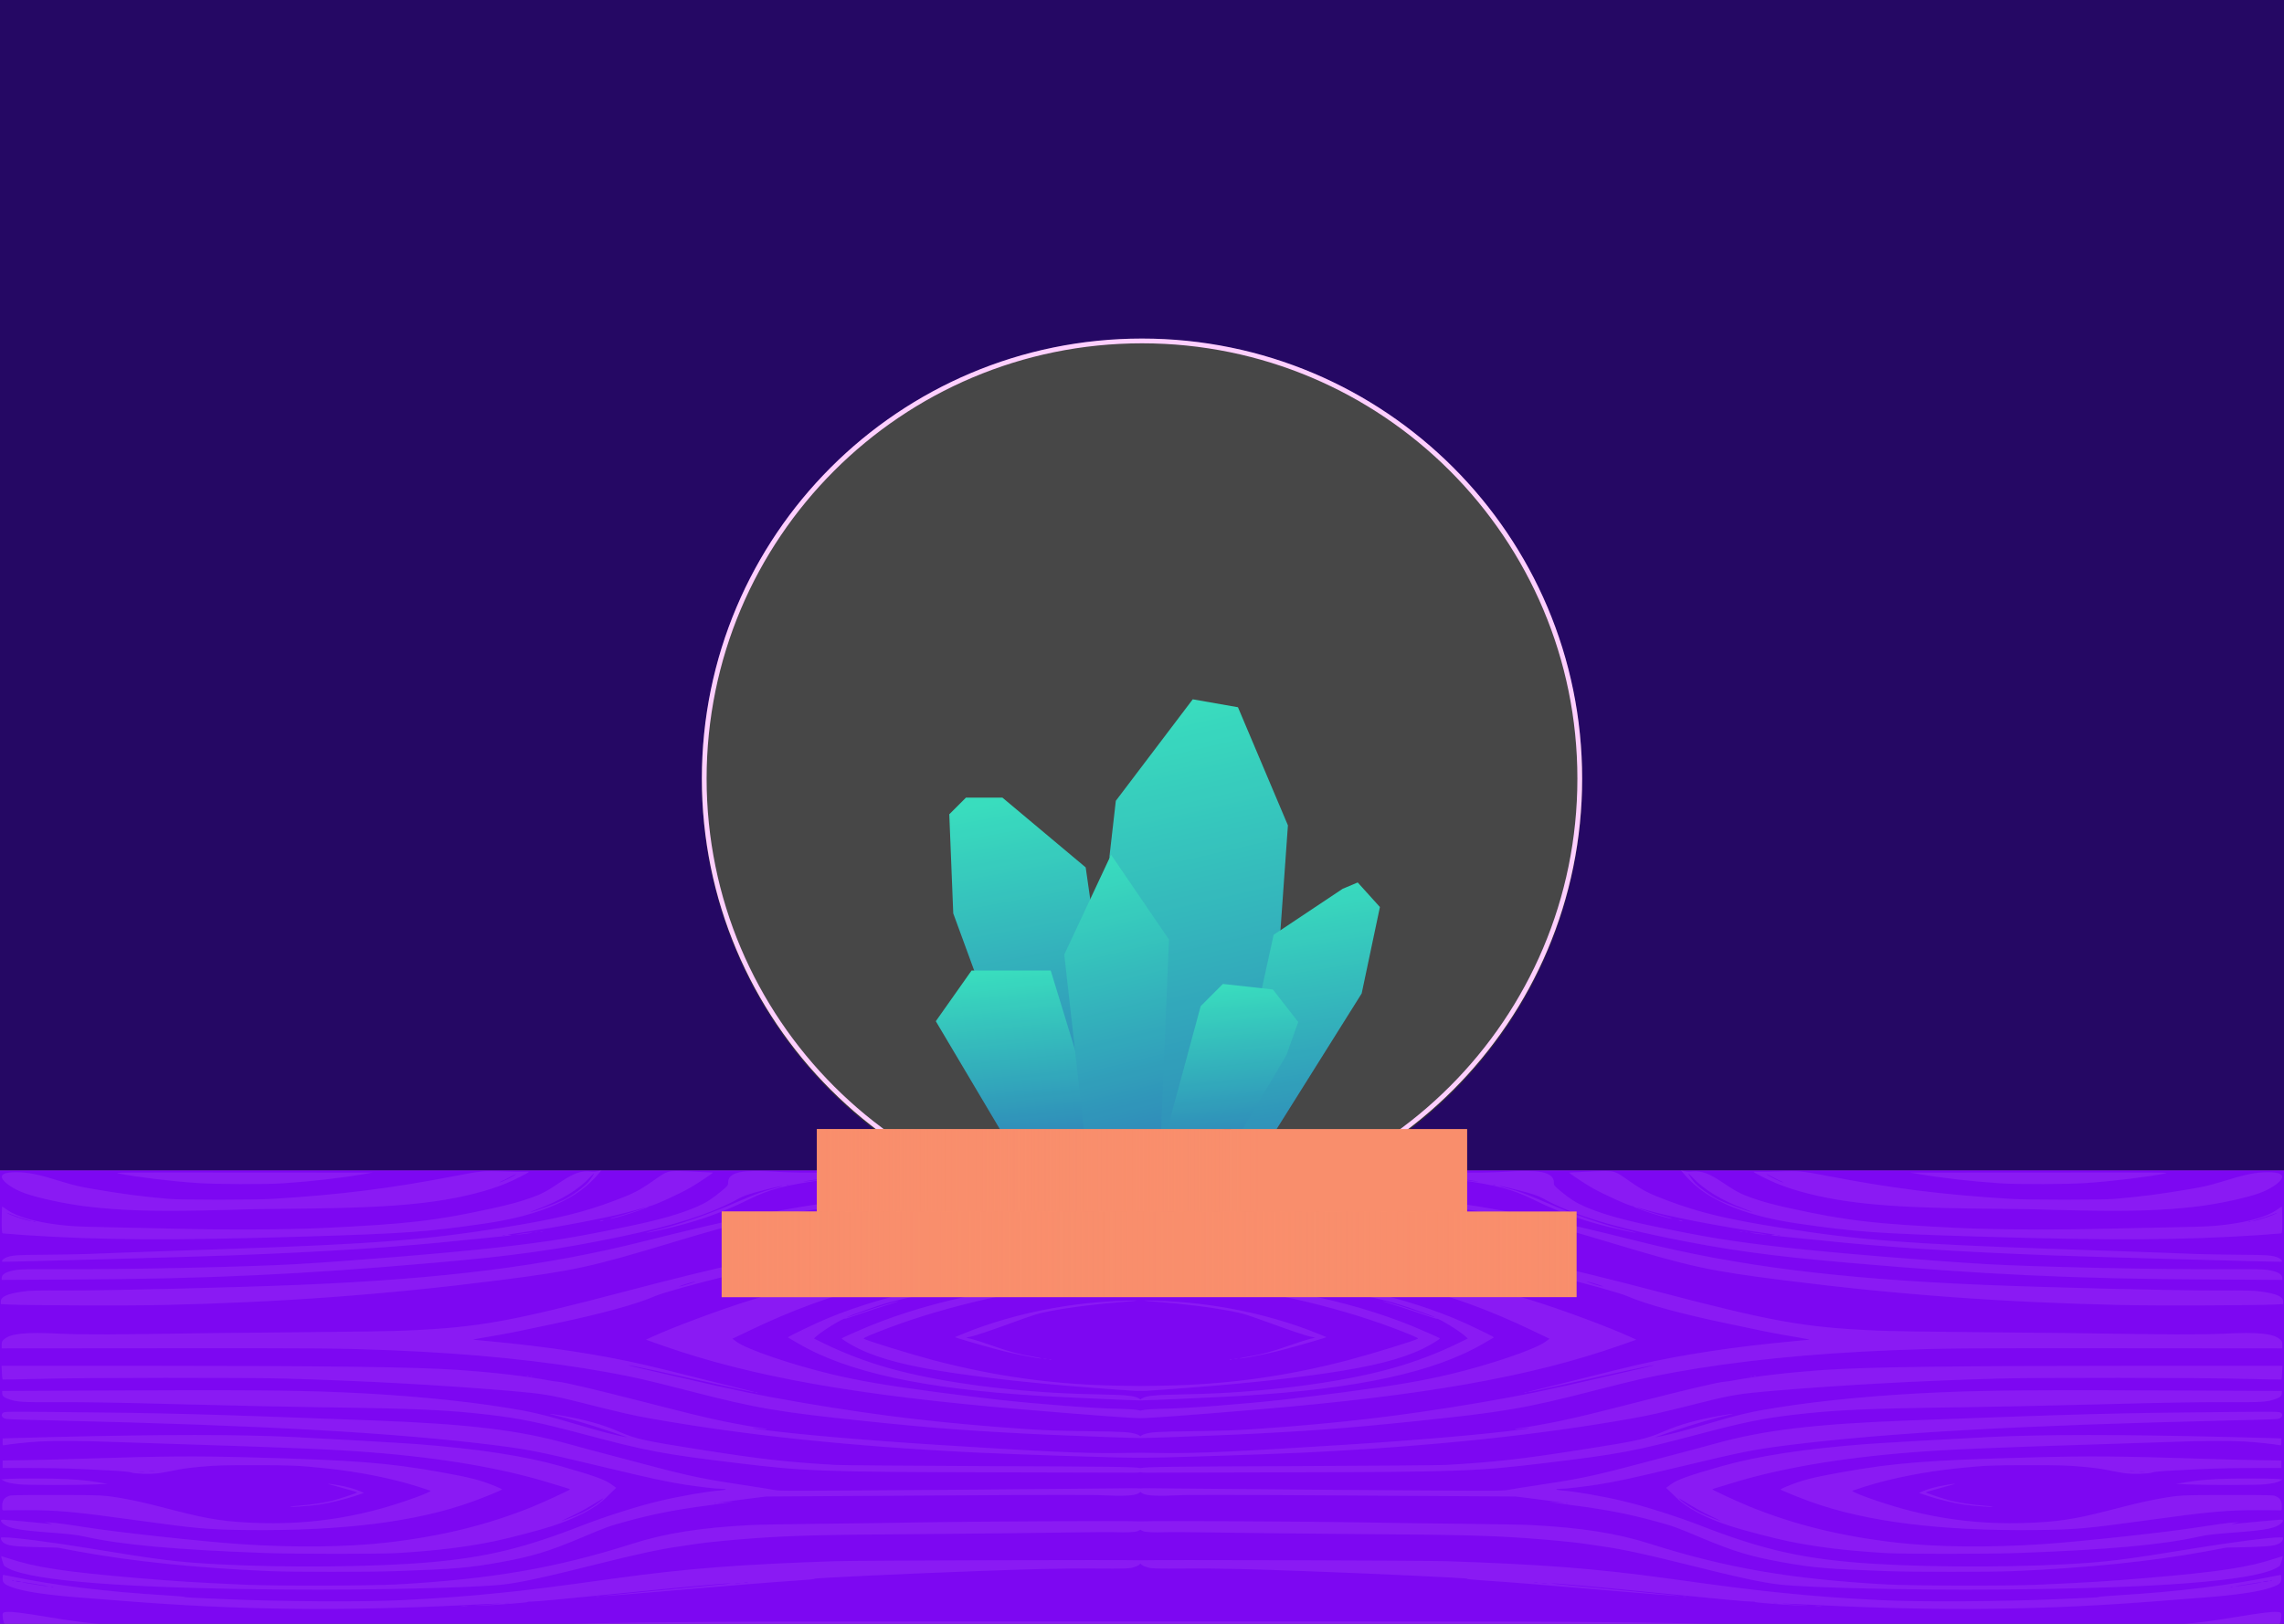 <svg width="1440" height="1024" viewBox="0 0 1440 1024" fill="none" xmlns="http://www.w3.org/2000/svg">
<rect x="0" y="0" width="1440" height="1024" fill="#333333" stroke="none"/>
<g clip-path="url(#clip0_734_28)">
<path fill-rule="evenodd" clip-rule="evenodd" d="M0 0H1440V738H848.537C937.081 691.64 997.5 598.876 997.5 492C997.5 338.741 873.259 214.5 720 214.5C566.741 214.5 442.5 338.741 442.5 492C442.5 598.876 502.919 691.64 591.463 738H0V0Z" fill="#250864"/>
<rect y="738" width="1440" height="286" fill="#7D07F2"/>
<path fill-rule="evenodd" clip-rule="evenodd" d="M533.327 1085.43C583.635 1095.35 589.55 1095.8 669.322 1095.84L718.092 1095.84H719.911L768.822 1095.84C848.814 1095.8 854.746 1095.35 905.193 1085.43C931.745 1080.2 935.755 1079.55 966.882 1075.22C998.179 1070.86 1021.74 1069.47 1063.26 1069.43C1092.41 1069.39 1110.88 1070.16 1129.92 1072.2C1149.97 1074.33 1162.74 1076.69 1181.04 1081.67C1195.05 1085.47 1195.84 1085.68 1203.64 1087.23C1233.92 1093.27 1254.82 1094.7 1328.77 1095.64L1341.75 1095.8L1341.75 1095.8H1341.76H1341.76H1341.76L1341.76 1095.8H1341.77H1341.77H1341.77H1341.77L1341.78 1095.8H1341.78H1341.78L1341.79 1095.8H1341.79H1341.79H1341.79L1341.8 1095.8H1341.8H1341.8H1341.81L1341.81 1095.8H1341.81H1341.81H1341.82L1341.82 1095.8H1341.82H1341.82H1341.83L1341.83 1095.8H1341.83C1434.82 1096.99 1436.96 1097.02 1438.44 1097.75C1438.48 1097.77 1438.51 1097.79 1438.55 1097.8L1438.55 1097.81C1438.6 1097.83 1438.65 1097.86 1438.7 1097.88C1440.23 1098.62 1440.4 1099.56 1439.27 1100.78C1438.42 1101.6 1438.31 1101.64 1369.05 1101.72C1299.79 1101.8 1277.53 1101.52 1253.64 1100.33C1239.68 1099.64 1221.77 1098.33 1214.37 1097.47C1213.9 1097.43 1213.36 1097.37 1212.76 1097.31L1212.75 1097.31L1212.75 1097.31C1209.74 1097 1205.34 1096.56 1202 1096.25C1194.04 1095.51 1180.82 1093.23 1170.31 1090.74C1145.45 1084.94 1114.38 1079.63 1093.76 1077.8C1083.26 1076.82 1056.42 1076.86 1043.77 1077.8C1022.7 1079.43 1001.46 1082.12 972.475 1086.86C906.097 1097.72 896.889 1098.9 864.406 1100.62C852.486 1101.23 798.311 1101.31 750.688 1100.78L719.003 1100.42L687.405 1100.78C639.914 1101.31 585.888 1101.23 574.002 1100.62C541.609 1098.9 532.426 1097.72 466.232 1086.86C437.331 1082.12 416.149 1079.43 395.136 1077.8C382.517 1076.86 355.757 1076.82 345.279 1077.8C324.716 1079.63 293.732 1084.94 268.944 1090.74C258.466 1093.23 245.283 1095.51 237.34 1096.25C234.01 1096.56 229.626 1097 226.626 1097.31L226.624 1097.31L226.615 1097.31C226.016 1097.37 225.471 1097.43 225.002 1097.47C217.622 1098.33 199.764 1099.64 185.849 1100.33C162.019 1101.52 139.823 1101.8 70.755 1101.72C1.688 1101.64 1.575 1101.6 0.73 1100.78C-0.396 1099.56 -0.227 1098.62 1.294 1097.88C1.348 1097.86 1.399 1097.83 1.447 1097.81L1.449 1097.8C1.468 1097.79 1.488 1097.78 1.507 1097.77C1.523 1097.77 1.538 1097.76 1.553 1097.75C3.03 1097.02 5.168 1096.99 97.896 1095.8H97.898L97.901 1095.8H97.904H97.907H97.909L97.912 1095.8H97.915H97.918H97.92L97.923 1095.8H97.926H97.929H97.931L97.934 1095.8H97.937H97.94H97.942L97.945 1095.8H97.948H97.951L97.954 1095.8H97.957H97.959H97.962H97.964L97.967 1095.8H97.97H97.973H97.975L97.978 1095.8L110.923 1095.64C184.666 1094.7 205.51 1093.27 235.706 1087.23C243.48 1085.68 244.269 1085.47 258.24 1081.67C276.493 1076.69 289.225 1074.33 309.224 1072.2C328.209 1070.16 346.631 1069.39 375.7 1069.43C417.107 1069.47 440.599 1070.86 471.809 1075.22C502.85 1079.55 506.85 1080.2 533.327 1085.43ZM557.664 1092.04C556.876 1092.04 556.594 1092.13 556.988 1092.25C557.326 1092.33 558.002 1092.33 558.397 1092.25C558.735 1092.13 558.453 1092.04 557.664 1092.04ZM554.566 1091.64C553.664 1091.64 553.326 1091.72 553.89 1091.84C554.397 1091.92 555.186 1091.92 555.58 1091.84C555.918 1091.72 555.524 1091.64 554.566 1091.64ZM542.51 1090.04C542.679 1090.21 544.763 1090.62 547.13 1090.98C549.552 1091.31 551.749 1091.55 552.143 1091.47C552.481 1091.39 551.017 1091.06 548.876 1090.78C546.739 1090.53 544.378 1090.17 543.585 1090.04L543.583 1090.04L543.581 1090.04L543.58 1090.04C542.792 1089.92 542.341 1089.92 542.51 1090.04ZM691.067 1073.59C627.352 1073.59 567.579 1071.39 523.863 1067.47C509.216 1066.16 446.458 1059.51 447.415 1059.38C448.317 1059.26 484.879 1062.77 508.54 1065.26C516.089 1066.04 522.68 1066.65 523.187 1066.57C524.088 1066.45 500.54 1063.59 481.611 1061.55C438.176 1056.81 394.798 1053.79 367.25 1053.5C308.041 1052.93 278.352 1055.26 227.932 1064.45C178.413 1073.43 142.245 1077.71 105.289 1078.94C92.501 1079.35 86.248 1079.27 48.672 1078.33C25.405 1077.76 5.068 1077.27 3.434 1077.27H0.505L0.505 1079.02C0.505 1079.96 0.899 1081.06 1.294 1081.43C3.04 1083.1 5.124 1083.31 22.476 1083.35C31.602 1083.39 48.728 1083.55 60.502 1083.72C109.852 1084.45 166.582 1082.94 211.2 1079.71C230.073 1078.37 235.255 1077.67 261.902 1072.98C281.451 1069.55 290.802 1068.2 303.816 1067.06C329.336 1064.77 352.321 1064 386.404 1064.32C424.036 1064.69 447.584 1065.87 514.849 1070.73C569.776 1074.73 590.17 1076 617.098 1077.27C622.304 1077.5 628.069 1077.77 633.04 1078L633.089 1078.01L633.178 1078.01L633.218 1078.01L633.329 1078.02C637.701 1078.22 641.429 1078.4 643.576 1078.49C678.392 1080.16 707.01 1079.63 715.686 1077.18C717.021 1076.83 718.225 1076.23 719.003 1075.61C719.783 1076.23 720.99 1076.83 722.329 1077.18C731.029 1079.63 759.727 1080.16 794.639 1078.49C796.792 1078.4 800.531 1078.22 804.915 1078.02L805.026 1078.01L805.066 1078.01L805.154 1078.01L805.204 1078C810.188 1077.77 815.969 1077.5 821.19 1077.27C848.193 1076 868.643 1074.73 923.723 1070.73C991.174 1065.87 1014.79 1064.69 1052.52 1064.32C1086.7 1064 1109.75 1064.77 1135.34 1067.06C1148.39 1068.2 1157.77 1069.55 1177.37 1072.98C1204.09 1077.67 1209.29 1078.37 1228.21 1079.71C1272.96 1082.94 1329.84 1084.45 1379.33 1083.72C1391.14 1083.55 1408.31 1083.39 1417.46 1083.35C1434.86 1083.31 1436.95 1083.1 1438.7 1081.43C1439.1 1081.06 1439.49 1079.96 1439.49 1079.02V1077.27H1436.56C1434.92 1077.27 1414.52 1077.76 1391.19 1078.33C1353.51 1079.27 1347.24 1079.35 1334.42 1078.94C1297.36 1077.71 1261.09 1073.43 1211.44 1064.45C1160.88 1055.26 1131.1 1052.93 1071.73 1053.5C1044.11 1053.79 1000.61 1056.81 957.053 1061.55C938.072 1063.59 914.458 1066.45 915.362 1066.57C915.87 1066.65 922.48 1066.04 930.05 1065.26C953.776 1062.77 990.44 1059.26 991.343 1059.38C992.304 1059.51 929.372 1066.16 914.684 1067.47C870.846 1071.39 810.908 1073.59 747.016 1073.59C727.313 1073.59 721.002 1073.61 719.003 1073.88C717.009 1073.61 710.715 1073.59 691.067 1073.59ZM443.472 1059.18C442.909 1059.06 443.359 1058.98 444.43 1058.98C445.5 1058.98 445.951 1059.06 445.444 1059.18C444.88 1059.26 443.979 1059.26 443.472 1059.18ZM438.965 1058.77C438.402 1058.65 438.74 1058.57 439.641 1058.57C440.599 1058.57 440.993 1058.65 440.655 1058.77C440.261 1058.85 439.472 1058.85 438.965 1058.77ZM435.867 1058.36C435.416 1058.24 435.585 1058.12 436.205 1058.12C436.824 1058.08 437.162 1058.2 436.937 1058.32C436.768 1058.44 436.261 1058.49 435.867 1058.36ZM694.898 746.574C710.165 745.798 715.517 746.165 718.334 748.207C718.57 748.389 718.798 748.591 719.003 748.798C719.208 748.591 719.437 748.389 719.674 748.207C722.498 746.165 727.865 745.798 743.174 746.574C747.524 746.778 758.879 747.145 768.37 747.39C810.174 748.452 871.863 752.697 904.233 756.821C942.986 761.72 973.548 767.926 1033.26 782.868C1095.18 798.423 1159.58 806.506 1250.81 810.262C1293.41 812.018 1373.34 813.937 1398.25 813.814C1416.95 813.733 1420.74 813.814 1425.2 814.427C1435.43 815.855 1439.49 817.652 1439.49 820.836V822.388L1433.96 822.673C1421.7 823.245 1358.03 823.449 1336.96 822.959C1262.67 821.285 1196.13 816.427 1124.61 807.364C1077.44 801.403 1066.14 798.953 1015.24 783.603C969.763 769.885 954.68 766.578 912.989 761.148C859.661 754.167 791.927 750.166 739.672 750.86L719.911 751.122V751.146L719.003 751.134L718.092 751.146V751.122L698.391 750.86C646.28 750.166 578.734 754.167 525.553 761.148C483.977 766.578 468.936 769.885 423.586 783.603C372.827 798.953 361.56 801.403 314.52 807.364C243.199 816.427 176.835 821.285 102.754 822.959C81.741 823.449 18.251 823.245 6.026 822.673L0.505 822.388L0.505 820.836C0.505 817.652 4.561 815.855 14.758 814.427C19.208 813.814 22.983 813.733 41.63 813.814C66.474 813.937 146.189 812.018 188.666 810.262C279.648 806.506 343.871 798.423 405.614 782.868C465.161 767.926 495.639 761.72 534.285 756.821C566.565 752.697 628.084 748.452 669.772 747.39C679.237 747.145 690.56 746.778 694.898 746.574ZM719.003 1060.7C717.495 1060.56 713.889 1060.63 705.489 1060.89C683.067 1061.67 626.619 1061.91 602.169 1061.38C577.72 1060.85 556.594 1060 543.355 1059.1C526.567 1057.91 516.877 1056.89 466.964 1051.18C457.218 1050.08 447.697 1049.01 445.838 1048.85C443.979 1048.69 442.796 1048.48 443.19 1048.36C444.655 1048.03 484.428 1052.03 507.188 1054.81C514.568 1055.71 520.764 1056.4 520.877 1056.28C521.094 1056.12 521.05 1056.12 506.022 1054.05L506.017 1054.05L504.145 1053.79C473.668 1049.63 444.204 1046.73 419.36 1045.42C415.931 1045.27 411.88 1045.05 409.052 1044.9L409.051 1044.9L409.032 1044.9L408.865 1044.89L407.972 1044.84L407.717 1044.83L407.289 1044.8C407.047 1044.79 406.826 1044.78 406.628 1044.77C396.544 1044.2 328.998 1043.58 304.999 1043.87C258.973 1044.32 229.678 1045.75 164.442 1050.73C105.458 1055.22 93.233 1055.79 58.812 1055.83C31.659 1055.83 25.856 1055.63 12.899 1054.16C7.66 1053.55 3.434 1052.93 1.519 1052.52C0.561 1052.32 0.505 1052.77 0.505 1058.28L0.505 1064.28L2.082 1065.43C4.392 1067.06 7.209 1067.22 30.645 1066.94C84.163 1066.24 110.472 1064.77 158.977 1059.91C257.339 1050.08 284.944 1048.28 339.364 1048.24C387.024 1048.24 417.727 1049.83 472.598 1055.22C511.075 1058.98 530.116 1060.32 575.41 1062.36C599.578 1063.43 663.068 1066 676.533 1066.45C681.039 1066.61 688.25 1066.98 692.588 1067.3C706.165 1068.28 713.432 1067.96 717.432 1066.2C718.033 1065.94 718.562 1065.59 719.003 1065.21C719.445 1065.59 719.975 1065.94 720.578 1066.2C724.589 1067.96 731.876 1068.28 745.491 1067.3C749.841 1066.98 757.071 1066.61 761.591 1066.45C775.092 1066 838.759 1063.43 862.994 1062.36C908.413 1060.32 927.508 1058.98 966.092 1055.22C1021.11 1049.83 1051.9 1048.24 1099.69 1048.24C1154.27 1048.28 1181.95 1050.08 1280.58 1059.91C1329.22 1064.77 1355.6 1066.24 1409.27 1066.94C1432.77 1067.22 1435.6 1067.06 1437.91 1065.43L1439.49 1064.28V1058.28C1439.49 1052.77 1439.44 1052.32 1438.48 1052.52C1436.56 1052.93 1432.32 1053.55 1427.07 1054.16C1414.07 1055.63 1408.25 1055.83 1381.02 1055.83C1346.51 1055.79 1334.25 1055.22 1275.1 1050.73C1209.68 1045.75 1180.31 1044.32 1134.15 1043.87C1110.09 1043.58 1042.36 1044.2 1032.24 1044.77C1032.05 1044.78 1031.82 1044.79 1031.58 1044.8L1031.15 1044.83L1030.9 1044.84L1030 1044.89L1029.83 1044.9L1029.81 1044.9L1029.81 1044.9C1026.98 1045.05 1022.92 1045.27 1019.48 1045.42C994.563 1046.73 965.018 1049.63 934.456 1053.79L932.579 1054.05L932.574 1054.05C917.505 1056.12 917.461 1056.12 917.678 1056.28C917.791 1056.4 924.005 1055.71 931.406 1054.81C954.228 1052.03 994.112 1048.03 995.58 1048.36C995.976 1048.48 994.789 1048.69 992.925 1048.85C991.061 1049.01 981.514 1050.08 971.741 1051.18C921.689 1056.89 911.972 1057.91 895.138 1059.1C881.862 1060 860.678 1060.85 836.16 1061.38C811.643 1061.91 755.038 1061.67 732.554 1060.89C724.131 1060.63 720.514 1060.56 719.003 1060.7ZM439.529 1048.16C438.965 1048.03 439.416 1047.95 440.486 1047.95C441.557 1047.95 442.007 1048.03 441.5 1048.16C440.937 1048.24 440.036 1048.24 439.529 1048.16ZM435.867 1047.75C435.416 1047.63 435.585 1047.5 436.205 1047.5C436.824 1047.46 437.162 1047.58 436.937 1047.71C436.768 1047.83 436.261 1047.87 435.867 1047.75ZM719.003 959.403C708.042 959.001 612.013 959.436 579.072 960.053C566.227 960.339 538.961 960.707 518.511 960.911C498.061 961.115 477.78 961.482 473.443 961.727C441.388 963.401 419.529 966.871 398.234 973.649C350.744 988.795 309.675 995.858 250.353 999.165C234.016 1000.06 173.174 1000.19 154.865 999.369C121.401 997.858 111.035 997.205 86.98 995.164C40.56 991.204 22.701 988.509 5.293 982.753C4.571 982.521 3.888 982.301 3.283 982.105L3.237 982.09L3.234 982.09C1.837 981.638 0.865 981.324 0.787 981.324C0.561 981.324 2.026 986.386 2.477 987.162C2.702 987.57 3.998 988.428 5.35 989.081C21.405 997.124 80.558 1001.61 180.497 1002.39C232.946 1002.84 298.802 1001.29 317.111 999.247C327.984 998.022 342.406 994.919 376.545 986.345C402.065 979.977 415.811 976.996 428.374 975.2C433.332 974.506 439.021 973.649 441.05 973.322C445.669 972.628 462.908 970.954 474.288 970.137C499.132 968.341 517.272 967.851 578.79 967.443C609.493 967.198 648.759 966.79 666.11 966.504C683.462 966.218 700.306 966.096 703.574 966.218C709.32 966.504 715.686 966.218 717.207 965.606C717.945 965.295 718.537 964.988 719.003 964.659C719.47 964.988 720.063 965.295 720.804 965.606C722.329 966.218 728.713 966.504 734.475 966.218C737.751 966.096 754.642 966.218 772.042 966.504C789.441 966.79 828.816 967.198 859.604 967.443C921.293 967.851 939.484 968.341 964.397 970.137C975.808 970.954 993.095 972.628 997.727 973.322C999.761 973.649 1005.47 974.506 1010.44 975.2C1023.04 976.996 1036.82 979.977 1062.41 986.345C1096.64 994.919 1111.11 998.022 1122.01 999.247C1140.37 1001.29 1206.41 1002.84 1259 1002.39C1359.22 1001.61 1418.54 997.124 1434.64 989.081C1435.99 988.428 1437.29 987.57 1437.52 987.162C1437.97 986.386 1439.44 981.324 1439.21 981.324C1439.13 981.324 1438.16 981.638 1436.76 982.09L1436.75 982.09L1436.71 982.105C1436.1 982.301 1435.42 982.521 1434.69 982.753C1417.24 988.509 1399.33 991.204 1352.78 995.164C1328.66 997.205 1318.26 997.858 1284.71 999.369C1266.35 1000.19 1205.33 1000.06 1188.95 999.165C1129.47 995.858 1088.28 988.795 1040.66 973.649C1019.31 966.871 997.388 963.401 965.244 961.727C960.894 961.482 940.557 961.115 920.051 960.911C899.544 960.707 872.202 960.339 859.322 960.053C826.29 959.436 729.994 959.001 719.003 959.403ZM719.003 928.433C719.845 928.66 721.094 928.727 723.289 928.699C725.549 928.658 764.641 928.577 810.174 928.495C919.034 928.25 930.841 927.842 973.153 922.738C1021 916.982 1030.21 915.267 1071.73 904.244C1098.34 897.181 1111.22 894.528 1129.58 892.323C1156.3 889.139 1176.07 888.24 1238.1 887.424C1254.88 887.22 1293.74 886.362 1324.53 885.587C1366.62 884.484 1385.94 884.158 1402.49 884.239C1426.05 884.362 1429.49 884.158 1434.8 882.198C1437.74 881.096 1438.53 880.361 1438.59 878.605L1438.65 877.176L1384.41 876.931C1287.19 876.442 1255.95 876.687 1223.13 878.034C1185.96 879.626 1149.46 883.015 1120.48 887.628C1103.42 890.363 1097.15 891.833 1073.99 898.651C1067.32 900.611 1059.7 902.774 1057.04 903.428C1051.11 904.938 1043.32 906.612 1043.71 906.326C1043.88 906.204 1048.91 904.448 1054.9 902.448C1067.27 898.284 1081.79 894.038 1088.28 892.69C1095.34 891.221 1092.8 891.302 1084.05 892.854C1069.25 895.507 1059.13 898.324 1048.91 902.734C1037.72 907.551 1033.26 908.531 996.032 914.369C958.635 920.207 942.026 922.085 911.859 923.8C907.283 924.045 868.361 924.371 814.128 924.576C737.595 924.857 722.902 924.987 719.003 925.803C715.114 924.987 700.462 924.857 624.14 924.576C570.058 924.371 531.243 924.045 526.68 923.8C496.597 922.085 480.034 920.207 442.74 914.369C405.614 908.531 401.164 907.551 390.009 902.734C379.813 898.324 369.729 895.507 354.969 892.854C346.237 891.302 343.702 891.221 350.744 892.69C357.222 894.038 371.7 898.284 384.038 902.448C390.009 904.448 395.023 906.204 395.192 906.326C395.587 906.612 387.812 904.938 381.897 903.428C379.249 902.774 371.644 900.611 364.996 898.651C341.899 891.833 335.646 890.363 318.632 887.628C289.732 883.015 253.339 879.626 216.27 878.034C183.539 876.687 152.386 876.442 55.432 876.931L1.35 877.176L1.406 878.605C1.463 880.361 2.251 881.096 5.181 882.198C10.476 884.158 13.913 884.362 37.405 884.239C53.911 884.158 73.178 884.484 115.148 885.587C145.851 886.362 184.61 887.22 201.341 887.424C263.198 888.24 282.915 889.139 309.562 892.323C327.871 894.528 340.716 897.181 367.25 904.244C408.657 915.267 417.839 916.982 465.556 922.738C507.751 927.842 519.525 928.25 628.084 928.495C673.49 928.577 712.475 928.658 714.728 928.699C716.917 928.727 718.163 928.66 719.003 928.433ZM719.003 894.326C724.433 894.334 751.097 892.363 792.944 888.853C898.019 880.034 964.849 868.235 1021.06 848.557L1031.62 844.842L1028.12 843.209C1014.56 837.003 985.129 826.021 965.866 820.061C907.509 801.975 843.504 791.605 771.533 788.624C765.997 788.42 751.705 788.094 739.785 787.93C725.643 787.767 720.716 787.713 719.003 787.923C717.294 787.713 712.381 787.767 698.278 787.93C686.391 788.094 672.138 788.42 666.617 788.624C594.846 791.605 531.018 801.975 472.823 820.061C453.612 826.021 424.262 837.003 410.741 843.209L407.248 844.842L417.783 848.557C473.837 868.235 540.482 880.034 645.266 888.853C686.998 892.363 713.588 894.334 719.003 894.326ZM719.003 889.595C718.512 889.427 717.775 889.287 716.643 889.098C714.897 888.771 709.489 888.485 704.7 888.404C690.278 888.199 655.407 885.546 629.323 882.688C622.112 881.912 603.86 879.626 588.762 877.666C559.242 873.747 541.609 870.767 524.764 866.725C499.47 860.723 471.02 851.007 464.429 846.189L461.781 844.23L472.429 839.126C498.794 826.429 523.694 817.284 548.313 811.201C563.242 807.527 594.79 802.587 626.112 798.994C653.998 795.81 657.773 795.524 674.561 795.157C683.574 794.952 694.053 794.585 697.94 794.34C709.751 793.594 716.659 792.231 719.003 790.188C721.353 792.231 728.28 793.594 740.124 794.34C744.022 794.585 754.529 794.952 763.568 795.157C780.403 795.524 784.188 795.81 812.151 798.994C843.561 802.587 875.196 807.527 890.166 811.201C914.853 817.284 939.823 826.429 966.261 839.126L976.938 844.23L974.283 846.189C967.673 851.007 939.145 860.723 913.78 866.725C896.889 870.767 879.207 873.747 849.605 877.666C834.465 879.626 816.162 881.912 808.931 882.688C782.775 885.546 747.807 888.199 733.345 888.404C728.543 888.485 723.12 888.771 721.369 889.098C720.234 889.287 719.495 889.427 719.003 889.595ZM718.149 1022.56H719.855H850.17C1018.46 1022.56 1049.53 1022.88 1146.3 1025.82C1168.22 1026.48 1194.77 1027.25 1205.33 1027.54C1231.15 1028.23 1301.77 1028.23 1316.62 1027.54C1345.32 1026.19 1364.53 1025.09 1377.64 1023.99C1388.37 1023.05 1393.51 1022.4 1409.84 1019.7C1426.67 1016.97 1431.98 1016.31 1435.54 1016.52C1438.53 1016.68 1438.7 1017.05 1438.08 1021.21C1437.69 1024.07 1436.1 1026.15 1433.62 1026.97C1432.55 1027.38 1427.63 1027.62 1417.86 1027.87C1412.18 1028.01 1404.2 1028.25 1397.52 1028.44L1397.51 1028.44C1394.95 1028.52 1392.6 1028.58 1390.63 1028.64C1315.38 1031.09 1217.14 1031.74 1114.1 1030.52C1047.16 1029.74 954.737 1029.17 831.923 1028.76C817.756 1028.72 804.085 1028.68 791.535 1028.64C755.097 1028.53 728.115 1028.45 725.888 1028.48C721.086 1028.48 720.239 1028.36 719.278 1027.66C719.182 1027.59 719.09 1027.52 719.003 1027.44C718.916 1027.52 718.824 1027.59 718.728 1027.66C717.77 1028.36 716.925 1028.48 712.137 1028.48C709.916 1028.45 683.009 1028.53 646.671 1028.64H646.666C634.153 1028.68 620.521 1028.72 606.395 1028.76C483.921 1029.17 391.756 1029.74 324.998 1030.52C222.242 1031.74 124.274 1031.09 49.235 1028.64C47.274 1028.58 44.921 1028.52 42.377 1028.44L42.359 1028.44C35.701 1028.25 27.743 1028.01 22.081 1027.87C12.335 1027.62 7.434 1027.38 6.364 1026.97C3.885 1026.15 2.308 1024.07 1.913 1021.21C1.294 1017.05 1.463 1016.68 4.448 1016.52C7.998 1016.31 13.293 1016.97 30.081 1019.7C46.362 1022.4 51.489 1023.05 62.193 1023.99C75.262 1025.09 94.416 1026.19 123.035 1027.54C137.851 1028.23 208.271 1028.23 234.016 1027.54C244.551 1027.25 271.029 1026.48 292.887 1025.82C389.39 1022.88 420.374 1022.56 588.198 1022.56H718.149ZM708.25 771.641C647.632 773.111 602.564 776.009 562.171 781.113C532.144 784.869 490.118 791.768 463.922 797.239C451.134 799.893 422.909 806.833 395.981 813.937C322.125 833.411 301.957 837.044 256.832 839.045C248.269 839.453 224.946 839.821 195.426 840.065C169.23 840.27 141.344 840.555 133.457 840.678C71.939 841.658 52.221 841.739 37.799 841.045C16.617 839.984 7.04 840.882 2.815 844.393C1.294 845.618 1.068 846.149 1.068 848.067L1.068 850.313L103.205 850.231C203.708 850.15 214.017 850.231 246.41 851.497C297.506 853.538 343.758 858.233 383.306 865.419C400.094 868.48 407.192 870.114 434.965 877.258C477.442 888.2 490.4 890.404 545.834 896.201C588.198 900.651 616.197 902.693 661.322 904.775C681.328 905.674 715.84 906.909 719.003 906.87C722.175 906.909 756.782 905.674 776.844 904.775C822.094 902.693 850.17 900.651 892.652 896.201C948.24 890.404 961.233 888.2 1003.83 877.258C1031.68 870.114 1038.8 868.48 1055.63 865.419C1095.29 858.233 1141.67 853.538 1192.91 851.497C1225.39 850.231 1235.73 850.15 1336.51 850.231L1438.93 850.313V848.067C1438.93 846.149 1438.7 845.618 1437.18 844.393C1432.94 840.882 1423.34 839.984 1402.1 841.045C1387.63 841.739 1367.86 841.658 1306.17 840.678C1298.26 840.555 1270.3 840.27 1244.03 840.065C1214.43 839.821 1191.04 839.453 1182.46 839.045C1137.21 837.044 1116.98 833.411 1042.92 813.937C1015.92 806.833 987.615 799.893 974.791 797.239C948.523 791.768 906.38 784.869 876.269 781.113C835.765 776.009 790.571 773.111 729.786 771.641L719.911 771.4V771.355L719.003 771.377L718.092 771.355V771.4L708.25 771.641ZM719.003 775.884L713.038 776.132C693.095 776.948 650.336 779.561 625.267 781.521C557.946 786.706 496.371 795.32 456.542 805.118C437.5 809.772 417.332 815.447 412.938 817.366C401.277 822.469 379.306 828.471 350.349 834.554C342.462 836.187 332.942 838.187 329.223 839.004C322.125 840.515 309.844 842.76 302.182 843.985C299.703 844.393 298.07 844.76 298.52 844.842C298.578 844.847 298.702 844.859 298.884 844.877L299.436 844.931L299.439 844.932L299.442 844.932L299.442 844.932L299.445 844.932C301.075 845.093 304.578 845.437 308.379 845.781C345.392 849.251 378.066 854.191 405.84 860.56C410.797 861.662 427.811 865.868 443.585 869.869C459.415 873.829 473.048 877.217 473.95 877.381C474.795 877.544 475.414 877.748 475.245 877.87C475.133 877.993 466.288 876.115 455.641 873.706C419.248 865.541 396.601 860.683 396.263 860.968C396.094 861.05 399.474 861.907 403.755 862.887C407.981 863.826 418.853 866.317 427.811 868.44C463.471 876.768 480.316 880.238 506.962 884.77C556.369 893.099 593.437 897.467 646.111 901.141C658.336 901.999 666.674 902.285 685.546 902.529C709.151 902.856 712.306 903.06 716.644 904.448C717.647 904.757 718.519 905.279 719.003 905.778C719.488 905.279 720.363 904.757 721.369 904.448C725.719 903.06 728.882 902.856 752.552 902.529C771.477 902.285 779.838 901.999 792.096 901.141C844.916 897.467 882.088 893.099 931.631 884.77C958.352 880.238 975.243 876.768 1011 868.44C1019.98 866.317 1030.89 863.826 1035.12 862.887C1039.42 861.907 1042.81 861.05 1042.64 860.968C1042.3 860.683 1019.59 865.541 983.096 873.706C972.419 876.115 963.549 877.993 963.436 877.87C963.267 877.748 963.888 877.544 964.736 877.381C965.64 877.217 979.311 873.829 995.185 869.869C1011 865.868 1028.06 861.662 1033.03 860.56C1060.88 854.191 1093.65 849.251 1130.77 845.781C1134.58 845.437 1138.09 845.093 1139.72 844.932L1139.73 844.932L1139.73 844.932L1139.73 844.931L1140.29 844.877C1140.47 844.859 1140.59 844.847 1140.65 844.842C1141.1 844.76 1139.47 844.393 1136.98 843.985C1129.3 842.76 1116.98 840.515 1109.86 839.004C1106.13 838.187 1096.59 836.187 1088.68 834.554C1059.64 828.471 1037.61 822.469 1025.92 817.366C1021.51 815.447 1001.29 809.772 982.192 805.118C942.252 795.32 880.506 786.706 812.998 781.521C787.86 779.561 744.982 776.948 724.984 776.132L719.003 775.884ZM433.163 810.017C428.149 811.569 426.121 811.773 430.74 810.262C433.557 809.323 437.613 808.221 438.12 808.221C438.853 808.221 437.613 808.67 433.163 810.017ZM689.49 800.056C699.518 799.525 716.193 798.831 718.503 798.831L719.003 798.843L719.504 798.831C721.82 798.831 738.542 799.525 748.598 800.056C812.716 803.485 861.299 811.569 901.408 825.531C912.368 829.369 920.277 832.635 931.067 837.861C941.8 843.046 942.252 843.291 941.461 843.658C941.417 843.684 941.313 843.742 941.159 843.829L941.133 843.844L941.128 843.847C940.269 844.332 937.977 845.624 935.529 847.087C904.233 865.418 856.215 875.829 782.21 880.279C766.319 881.213 723.306 883.15 719.003 883.116C714.712 883.15 671.817 881.213 655.97 880.279C582.17 875.829 534.285 865.418 503.075 847.087C500.634 845.624 498.349 844.332 497.492 843.847L497.487 843.844L497.481 843.841C497.316 843.747 497.206 843.685 497.16 843.658C496.371 843.291 496.822 843.046 507.526 837.861C518.286 832.635 526.173 829.369 537.102 825.531C577.1 811.569 625.549 803.485 689.49 800.056ZM719.003 882.561C718.78 882.366 718.47 882.139 718.108 881.912C715.235 880.116 709.996 879.626 689.771 879.259C642.337 878.36 593.212 872.073 560.087 862.683C546.172 858.723 532.313 853.456 519.75 847.332L513.159 844.066L514.793 842.597C518.511 839.208 531.863 831.043 532.651 831.614C532.82 831.737 537.327 830.308 542.623 828.471C547.975 826.593 555.524 824.102 559.467 822.918C563.411 821.694 566.565 820.632 566.453 820.55C566.002 820.265 549.608 825.327 541.383 828.267C536.539 830.022 533.215 831.084 534.003 830.635C536.313 829.328 554.059 823.082 560.481 821.326C573.607 817.774 597.381 813.038 608.761 811.691C611.578 811.365 628.873 809.691 647.294 808.017C694.729 803.648 713.77 801.362 718.559 799.484L719.003 799.318L719.448 799.484C724.25 801.362 743.344 803.648 790.91 808.017C809.383 809.691 826.726 811.365 829.551 811.691C840.962 813.038 864.802 817.774 877.964 821.326C884.404 823.082 902.199 829.328 904.515 830.635C905.306 831.084 901.973 830.022 897.115 828.267C888.867 825.327 872.428 820.265 871.976 820.55C871.863 820.632 875.027 821.694 878.981 822.918C882.935 824.102 890.505 826.593 895.872 828.471C901.182 830.308 905.702 831.737 905.871 831.614C906.662 831.043 920.051 839.208 923.779 842.597L925.417 844.066L918.808 847.332C906.21 853.456 892.313 858.723 878.36 862.683C845.142 872.073 795.881 878.36 748.315 879.259C728.035 879.626 722.781 880.116 719.9 881.912C719.537 882.139 719.227 882.366 719.003 882.561ZM704.869 873.829C664.815 873.175 627.859 868.072 588.705 857.825C574.283 854.028 546.172 845.373 544.538 844.189C543.975 843.781 549.327 841.494 561.044 837.085C578.621 830.471 599.972 824.184 621.605 819.285C633.098 816.713 635.689 816.305 663.294 813.324C682.166 811.283 698.841 809.242 706.447 808.058C712.351 807.146 717.631 805.933 719.003 805.221C720.378 805.933 725.673 807.146 731.594 808.058C739.22 809.242 755.942 811.283 774.866 813.324C802.547 816.305 805.146 816.713 816.67 819.285C838.363 824.184 859.774 830.471 877.399 837.085C889.15 841.494 894.516 843.781 893.951 844.189C892.313 845.373 864.124 854.028 849.662 857.825C810.4 868.072 773.341 873.175 733.175 873.829L719.003 874.059L704.869 873.829ZM719.003 877.092C717.622 877.289 714.235 877.043 706.016 876.447C704.948 876.369 703.798 876.286 702.56 876.196C660.139 873.135 631.746 870.236 602.169 865.99C573.495 861.826 554.848 857.049 541.327 850.476C536.595 848.149 530.229 844.27 530.736 843.944C531.694 843.331 542.003 838.759 547.749 836.391C589.1 819.448 640.59 809.16 702.165 805.567C708.081 805.241 714.334 804.873 716.136 804.751C717.373 804.693 718.469 804.696 719.003 804.776C719.538 804.696 720.637 804.693 721.877 804.751C723.685 804.873 729.955 805.241 735.887 805.567C797.633 809.16 849.266 819.448 890.731 836.391C896.494 838.759 906.832 843.331 907.792 843.944C908.3 844.27 901.917 848.149 897.171 850.476C883.613 857.049 864.915 861.826 836.16 865.99C806.502 870.236 778.03 873.135 735.492 876.196C734.25 876.286 733.097 876.369 732.025 876.447C723.784 877.043 720.388 877.289 719.003 877.092ZM590.339 911.103C659.068 915.471 682.786 916.533 703.574 916.329L718.375 916.14V916.125L719.003 916.132L719.629 916.125V916.14L734.475 916.329C755.32 916.533 779.103 915.471 848.023 911.103C893.273 908.245 936.716 904.489 959.2 901.468C965.301 900.692 965.866 900.243 959.934 900.896C957.731 901.182 955.584 901.305 955.189 901.182C954.85 901.1 955.754 900.896 957.335 900.733C961.177 900.325 974.848 897.916 983.265 896.161C994.338 893.833 1004.39 891.384 1031.06 884.566C1065.12 875.87 1082.63 871.746 1087.27 871.338C1088.57 871.257 1091.11 870.889 1092.92 870.522C1108.17 867.746 1128 865.459 1149.46 863.949C1178.28 861.989 1229.74 861.336 1356.96 861.295L1439.04 861.295L1438.82 865.541C1438.7 867.909 1438.48 869.868 1438.36 869.95C1438.19 870.032 1428.03 869.868 1415.77 869.542C1386.22 868.766 1284.25 868.644 1259 869.379C1210.14 870.767 1162.8 873.339 1118.62 877.013C1097.1 878.809 1091.9 879.667 1073.03 884.403C1046.25 891.098 1040.49 892.445 1028.52 894.568C968.747 905.142 901.86 912.124 822.885 916.002C798.141 917.186 734.644 919.268 722.047 919.268H719.629L718.375 919.268L715.967 919.268C703.405 919.268 640.083 917.186 615.408 916.002C536.651 912.124 469.95 905.142 410.347 894.568C398.404 892.445 392.657 891.098 365.954 884.403C347.138 879.667 341.955 878.809 320.491 877.013C276.437 873.339 229.228 870.767 180.497 869.379C155.315 868.644 53.629 868.766 24.166 869.542C11.941 869.868 1.801 870.032 1.632 869.95C1.519 869.868 1.294 867.909 1.181 865.541L0.956 861.295L82.811 861.295C209.679 861.336 261.001 861.989 289.732 863.949C311.14 865.459 330.913 867.746 346.124 870.522C347.927 870.889 350.462 871.257 351.758 871.338C356.377 871.746 373.841 875.87 407.812 884.566C434.402 891.384 444.43 893.833 455.471 896.161C463.865 897.916 477.499 900.325 481.33 900.733C482.907 900.896 483.808 901.1 483.47 901.182C483.076 901.305 480.935 901.182 478.738 900.896C472.823 900.243 473.386 900.692 479.47 901.468C501.892 904.489 545.214 908.245 590.339 911.103ZM698.391 938.661C667.575 939.028 526.116 940.089 506.681 940.089C493.723 940.13 489.78 940.008 487.526 939.518C485.949 939.15 479.752 938.171 473.724 937.272C443.866 932.822 436.092 931.23 408.093 923.841C370.912 914.042 364.151 912.205 358.011 910.49C327.364 901.876 295.478 898.039 236.27 895.793C124.95 891.588 105.12 891.057 35.151 890.445C5.237 890.2 2.927 890.2 2.026 890.853C0.73 891.792 0.843 893.262 2.195 894.16C2.23 894.182 2.264 894.204 2.296 894.225L2.298 894.226L2.301 894.228L2.304 894.231L2.307 894.232L2.307 894.232L2.308 894.233L2.309 894.234L2.31 894.234C2.39 894.286 2.464 894.334 2.543 894.38C3.676 895.042 5.498 895.085 33.445 895.746L33.446 895.746H33.446H33.447H33.447H33.448H33.449H33.449H33.449H33.45H33.45H33.45H33.451H33.451H33.451H33.451H33.452H33.452H33.452H33.452L35.433 895.793C167.202 898.937 248.494 903.468 311.365 911.307C332.941 914.002 339.814 915.349 379.925 924.984C411.023 932.455 420.036 934.374 431.585 936.211C440.599 937.599 451.472 938.865 454.683 938.865C458.57 938.865 458.457 939.518 454.514 939.845C446.12 940.457 429.106 943.396 415.98 946.499C402.685 949.602 381.672 956.297 366.968 962.013C330.688 976.221 306.351 982.1 271.479 985.162C236.439 988.223 179.709 988.754 136.837 986.427C111.035 984.998 101.74 983.855 55.376 976.261C31.94 972.424 8.843 969.484 2.308 969.484C0.449 969.484 0.392 969.525 0.73 970.832C0.899 971.526 1.688 972.546 2.477 973.036C5.237 974.792 8.955 975.241 23.096 975.649L36.447 975.976L49.573 978.425C82.98 984.59 124.331 988.836 169.793 990.755C184.441 991.367 233.002 991.367 250.072 990.755C287.028 989.448 295.647 988.713 315.252 985.202C335.251 981.61 345.673 978.466 366.743 969.607C382.46 962.952 384.038 962.381 395.136 959.359C412.318 954.664 426.233 951.97 446.965 949.275C453.162 948.459 459.133 947.642 460.204 947.438L462.175 947.071L460.204 947.234C459.956 947.253 459.643 947.278 459.286 947.307L459.274 947.308L459.274 947.308L459.27 947.309C458.083 947.405 456.427 947.539 455.133 947.601L452.035 947.806L454.57 947.397C455.978 947.193 462.964 946.254 470.062 945.356L483.02 943.723L584.705 943.111C665.096 942.621 688.476 942.58 696.419 942.988C706.728 943.478 713.263 943.274 716.305 942.335C717.372 942.026 718.339 941.454 719.003 940.813C719.668 941.454 720.638 942.026 721.708 942.335C724.758 943.274 731.311 943.478 741.649 942.988C749.615 942.58 773.059 942.621 853.673 943.111L955.641 943.723L968.634 945.356C975.752 946.254 982.757 947.193 984.169 947.397L986.711 947.806L983.604 947.601C982.307 947.539 980.646 947.405 979.457 947.309L979.453 947.308L979.452 947.308C979.089 947.279 978.771 947.253 978.52 947.234L976.543 947.071L978.52 947.438C979.593 947.642 985.581 948.459 991.795 949.275C1012.58 951.97 1026.54 954.664 1043.77 959.359C1054.9 962.381 1056.48 962.952 1072.24 969.607C1093.37 978.466 1103.82 981.61 1123.87 985.202C1143.53 988.713 1152.18 989.448 1189.23 990.755C1206.35 991.367 1255.05 991.367 1269.74 990.755C1315.32 988.836 1356.79 984.59 1390.29 978.425L1403.45 975.976L1416.84 975.649C1431.02 975.241 1434.75 974.792 1437.52 973.036C1438.31 972.546 1439.1 971.526 1439.27 970.832C1439.61 969.525 1439.55 969.484 1437.69 969.484C1431.13 969.484 1407.97 972.424 1384.47 976.261C1337.98 983.855 1328.66 984.998 1302.78 986.427C1259.79 988.754 1202.91 988.223 1167.77 985.162C1132.8 982.1 1108.39 976.221 1072.01 962.013C1057.27 956.297 1036.2 949.602 1022.87 946.499C1009.7 943.396 992.643 940.457 984.225 939.845C980.271 939.518 980.158 938.865 984.056 938.865C987.276 938.865 998.179 937.599 1007.22 936.211C1018.8 934.374 1027.84 932.455 1059.02 924.984C1099.24 915.349 1106.14 914.002 1127.77 911.307C1190.82 903.468 1272.33 898.937 1404.47 895.793L1406.46 895.746H1406.46H1406.46H1406.46H1406.46H1406.46L1406.46 895.746C1434.49 895.085 1436.31 895.042 1437.45 894.38C1437.53 894.334 1437.6 894.286 1437.68 894.234L1437.69 894.233L1437.69 894.232L1437.69 894.231L1437.69 894.228L1437.7 894.226L1437.73 894.202L1437.8 894.16C1439.15 893.262 1439.27 891.792 1437.97 890.853C1437.06 890.2 1434.75 890.2 1404.75 890.445C1334.59 891.057 1314.7 891.588 1203.08 895.793C1143.7 898.039 1111.73 901.876 1081 910.49C1074.84 912.205 1068.06 914.042 1030.77 923.841C1002.7 931.23 994.902 932.822 964.962 937.272C958.917 938.171 952.703 939.15 951.121 939.518C948.862 940.008 944.907 940.13 931.914 940.089C912.424 940.089 770.573 939.028 739.672 938.661C725.647 938.495 720.722 938.441 719.003 938.651C717.289 938.441 712.377 938.495 698.391 938.661ZM450.514 948.132C450.063 948.01 450.232 947.887 450.852 947.887C451.472 947.846 451.81 947.969 451.584 948.091C451.415 948.214 450.908 948.255 450.514 948.132ZM719.003 986.016C719.258 986.317 719.578 986.624 719.956 986.917C720.578 987.407 722.385 988.142 723.967 988.55C726.566 989.203 728.882 989.285 747.75 989.162C769.556 989.04 784.47 989.367 822.32 990.755C867.513 992.388 928.637 995.286 925.135 995.613C923.779 995.735 928.298 996.185 936.716 996.756C954.285 997.94 971.515 999.328 1019.7 1003.41C1040.94 1005.21 1058.74 1006.64 1059.19 1006.55C1060.04 1006.43 1016.48 1002.19 989.253 999.696C982.248 999.083 977.333 998.552 978.237 998.512C981.344 998.43 1003.6 1000.43 1037.55 1003.78C1088.57 1008.84 1101.16 1010.02 1104.21 1009.98C1105.74 1009.94 1106.7 1010.07 1106.36 1010.23C1105.57 1010.6 1127.83 1012.27 1136.98 1012.56C1141.27 1012.68 1140.54 1012.6 1133.87 1012.15C1116.76 1011 1122.07 1011 1144.89 1012.15C1225.95 1016.19 1290.3 1015.37 1365.77 1009.29C1368.37 1009.09 1371.51 1008.84 1374.73 1008.58L1374.77 1008.58L1374.79 1008.58L1374.8 1008.58C1380.04 1008.16 1385.49 1007.73 1389.22 1007.45C1410.74 1005.78 1424.35 1003.74 1431.92 1001.12C1437.18 999.287 1438.36 998.226 1438.36 995.368C1438.36 994.143 1438.19 993.163 1437.91 993.163C1437.69 993.163 1435.71 993.531 1433.56 993.98C1406.11 999.736 1373.4 1003.74 1334.87 1006.06C1328.43 1006.47 1323.29 1006.92 1323.4 1007.04C1323.52 1007.21 1320.92 1007.45 1317.58 1007.58C1315.61 1007.67 1311.77 1007.84 1307.45 1008.03L1307.44 1008.03L1307.44 1008.03C1304.45 1008.16 1301.24 1008.3 1298.26 1008.43C1263.8 1009.98 1209.85 1010.31 1185.84 1009.09C1162.01 1007.9 1144.66 1006.64 1124.27 1004.55C1104.33 1002.55 1091.39 1000.92 1049.98 995.205C1005.69 989.122 971.289 986.468 911.294 984.508C897.638 984.067 726.329 983.586 719.003 983.957C711.697 983.586 540.862 984.067 527.243 984.508C467.415 986.468 433.106 989.122 388.939 995.205C347.645 1000.92 334.744 1002.55 314.858 1004.55C294.521 1006.64 277.226 1007.9 253.452 1009.09C229.509 1010.31 175.709 1009.98 141.344 1008.43C138.374 1008.3 135.17 1008.16 132.191 1008.03L132.186 1008.03L132.166 1008.03C127.865 1007.84 124.039 1007.67 122.077 1007.58C118.753 1007.45 116.162 1007.21 116.275 1007.04C116.387 1006.92 111.261 1006.47 104.839 1006.06C66.418 1003.74 33.799 999.736 6.42 993.98C4.279 993.531 2.308 993.163 2.082 993.163C1.801 993.163 1.632 994.143 1.632 995.368C1.632 998.226 2.815 999.287 8.054 1001.12C15.603 1003.74 29.18 1005.78 50.644 1007.45C54.364 1007.73 59.802 1008.16 65.022 1008.58L65.031 1008.58L65.054 1008.58L65.088 1008.58L65.137 1008.59C68.334 1008.84 71.445 1009.09 74.023 1009.29C149.287 1015.37 213.454 1016.19 294.295 1012.15C317.055 1011 322.35 1011 305.281 1012.15C298.633 1012.6 297.901 1012.68 302.182 1012.56C311.309 1012.27 333.505 1010.6 332.716 1010.23C332.378 1010.07 333.336 1009.94 334.857 1009.98C337.899 1010.02 350.462 1008.84 401.333 1003.78C435.191 1000.43 457.387 998.43 460.485 998.512C461.387 998.552 456.486 999.083 449.5 999.696C422.346 1002.19 378.911 1006.43 379.756 1006.55C380.207 1006.64 397.953 1005.21 419.135 1003.41C467.189 999.328 484.372 997.94 501.892 996.756C510.286 996.185 514.793 995.735 513.441 995.613C509.948 995.286 570.903 992.388 615.972 990.755C653.717 989.367 668.589 989.04 690.335 989.162C709.151 989.285 711.461 989.203 714.052 988.55C715.629 988.142 717.432 987.407 718.052 986.917C718.429 986.624 718.748 986.317 719.003 986.016ZM470.344 997.736C469.274 997.736 468.823 997.818 469.386 997.94C469.893 998.022 470.795 998.022 471.358 997.94C471.865 997.818 471.414 997.736 470.344 997.736ZM464.992 998.185C463.471 998.185 462.851 998.267 463.753 998.348C464.598 998.43 465.837 998.43 466.57 998.348C467.246 998.267 466.57 998.185 464.992 998.185ZM319.646 1010.84C318.407 1010.84 317.956 1010.92 318.689 1011C319.365 1011.09 320.379 1011.09 320.942 1011C321.449 1010.88 320.886 1010.8 319.646 1010.84ZM32.842 1000.55C32.222 1000.55 32.053 1000.68 32.504 1000.8C32.898 1000.92 33.405 1000.88 33.574 1000.76C33.799 1000.63 33.461 1000.51 32.842 1000.55ZM14.082 997.818C14.251 997.94 17.913 998.634 22.194 999.287C26.476 999.981 30.25 1000.47 30.532 1000.39C30.87 1000.31 27.828 999.777 23.828 999.165C19.828 998.552 15.941 997.94 15.152 997.777C14.364 997.654 13.913 997.654 14.082 997.818ZM11.716 997.083C9.35 996.756 8.899 997.083 11.209 997.45C12.166 997.613 13.124 997.654 13.237 997.532C13.406 997.45 12.673 997.246 11.716 997.083ZM8.054 996.47C7.434 996.47 7.265 996.593 7.716 996.715C8.11 996.838 8.617 996.797 8.786 996.674C9.012 996.552 8.674 996.429 8.054 996.47ZM673.04 1107.6C604.367 1107.97 552.819 1109.15 538.172 1110.74C527.863 1111.85 522.117 1113.03 505.836 1117.4C484.822 1123.07 475.471 1124.99 465.105 1125.77L461.049 1126.09L468.372 1126.38C504.709 1127.77 515.075 1127.07 534.792 1121.77C545.665 1118.87 550.96 1117.81 557.439 1117.27C567.692 1116.46 636.985 1114.38 666.955 1114.01C697.996 1113.64 705.94 1113.19 713.32 1111.56C715.694 1111.04 717.841 1110.08 719.003 1109.14C720.168 1110.08 722.321 1111.04 724.702 1111.56C732.102 1113.19 740.067 1113.64 771.194 1114.01C801.248 1114.38 870.733 1116.46 881.015 1117.27C887.511 1117.81 892.822 1118.87 903.724 1121.77C923.497 1127.07 933.891 1127.77 970.328 1126.38L977.672 1126.09L973.605 1125.77C963.21 1124.99 953.833 1123.07 932.761 1117.4C916.435 1113.03 910.673 1111.85 900.335 1110.74C885.647 1109.15 833.957 1107.97 765.093 1107.6C736.637 1107.46 722.545 1107.47 719.003 1107.68C715.471 1107.47 701.417 1107.46 673.04 1107.6ZM621.324 1120.46C630.901 1119.85 673.378 1119.77 701.489 1120.3L719.003 1120.61L736.565 1120.3C764.754 1119.77 807.349 1119.85 816.953 1120.46C832.658 1121.48 844.464 1122.79 855.367 1124.71C858.023 1125.15 860.339 1125.64 860.565 1125.81C860.791 1125.93 843.617 1126.01 822.433 1125.93C799.327 1125.85 780.29 1125.97 774.866 1126.22C741.767 1127.82 723.184 1126.84 719.003 1123.33C714.833 1126.84 696.301 1127.82 663.294 1126.22C657.885 1125.97 638.9 1125.85 615.859 1125.93C594.733 1126.01 577.607 1125.93 577.833 1125.81C578.058 1125.64 580.368 1125.15 583.015 1124.71C593.888 1122.79 605.662 1121.48 621.324 1120.46ZM709.489 820.224C692.363 820.877 678.899 822.265 663.575 825.001C643.914 828.471 623.464 834.35 606.451 841.413L602.057 843.25L604.761 844.148C611.578 846.312 627.352 850.762 634.281 852.436C642.393 854.395 656.139 857.008 656.59 856.682C656.759 856.559 654.505 856.069 651.632 855.579C642.393 854.028 636.253 852.354 625.943 848.721C620.422 846.761 614.338 844.801 612.479 844.352L609.042 843.577L613.268 842.597C615.577 842.066 625.661 838.677 635.577 835.044C652.365 828.92 654.336 828.308 661.716 826.879C674.786 824.347 692.194 822.184 710.052 820.836C713.489 820.591 716.362 820.306 716.531 820.183C716.7 820.061 713.545 820.102 709.489 820.224ZM661.773 857.498C661.322 857.376 661.491 857.253 662.111 857.253C662.73 857.212 663.068 857.335 662.843 857.457C662.674 857.58 662.167 857.621 661.773 857.498ZM658.787 856.886C657.885 856.886 657.547 856.967 658.111 857.09C658.618 857.172 659.407 857.172 659.801 857.09C660.139 856.967 659.745 856.886 658.787 856.886ZM490.343 738.939C497.442 739.429 505.948 739.551 530.623 739.429C547.806 739.347 560.763 739.388 559.354 739.47C541.721 740.613 535.693 741.103 527.525 742.083C516.99 743.389 506.23 744.981 506.568 745.226C506.681 745.308 510.568 744.818 515.187 744.165C519.807 743.512 524.99 742.858 526.68 742.736C528.37 742.573 525.215 743.144 519.638 743.92C494.568 747.472 485.104 749.962 471.978 756.453C453.781 765.476 438.12 770.824 414.91 776.009C410.91 776.907 407.53 777.52 407.417 777.438C407.248 777.356 409.558 776.703 412.487 776.009C427.754 772.457 445.275 766.415 465.161 757.842C476.203 753.065 481.668 751.064 488.259 749.391C491.132 748.697 493.385 748.002 493.216 747.921C492.878 747.676 483.752 749.84 475.527 752.126C471.302 753.31 468.034 754.535 465.781 755.8C448.824 765.272 425.557 772.743 390.573 780.01C351.645 788.094 324.04 791.972 273.676 796.341C189.398 803.73 130.584 806.466 47.714 806.874L1.068 807.119V805.935C1.068 803.485 4.054 801.852 10.364 800.831C13.011 800.382 18.87 800.301 37.123 800.382C79.375 800.627 155.034 798.994 186.694 797.198C221.622 795.197 285 789.972 313.168 786.746C347.927 782.786 363.419 780.255 398.404 772.866C416.938 768.946 429.501 765.313 439.585 760.904C445.275 758.372 448.824 756.127 454.683 751.269C458.908 747.758 459.077 747.553 459.077 745.553C459.077 742.736 460.88 740.899 464.823 739.592C468.767 738.327 477.949 738.123 490.343 738.939ZM496.484 747.023C495.864 747.023 495.695 747.145 496.146 747.268C496.54 747.39 497.047 747.349 497.216 747.227C497.442 747.104 497.104 746.982 496.484 747.023ZM531.468 742.164C530.567 742.164 530.229 742.246 530.792 742.368C531.299 742.45 532.088 742.45 532.482 742.368C532.82 742.246 532.426 742.164 531.468 742.164ZM524.877 1066.94C524.426 1066.81 524.595 1066.69 525.215 1066.69C525.835 1066.65 526.173 1066.77 525.947 1066.9C525.778 1067.02 525.271 1067.06 524.877 1066.94ZM503.807 1103.39C487.188 1098.7 466.964 1094.17 448.035 1090.98C438.289 1089.35 422.402 1087.06 420.938 1087.1C420.374 1087.1 428.825 1088.82 439.641 1090.9C470.288 1096.82 481.555 1099.47 494.625 1103.84L499.695 1105.56L498.456 1106.5C493.047 1110.7 477.442 1116.05 464.711 1118.13C455.359 1119.64 457.443 1119.72 469.048 1118.3C483.358 1116.54 495.357 1113.93 503.357 1110.78C507.638 1109.11 512.539 1106.66 512.596 1106.17C512.596 1106.01 508.652 1104.78 503.807 1103.39ZM476.428 878.32C475.978 878.197 476.147 878.075 476.766 878.075C477.386 878.034 477.724 878.156 477.499 878.279C477.33 878.401 476.823 878.442 476.428 878.32ZM434.996 738.708C427.303 738.371 423.865 738.22 421.011 739.083C418.705 739.781 416.781 741.141 413.303 743.598C412.902 743.881 412.481 744.179 412.037 744.491C402.967 750.82 399.361 752.698 387.925 756.984C367.194 764.782 351.082 768.661 317.393 774.09C268.494 781.929 235.932 784.46 144.161 787.604C135.805 787.892 126.947 788.201 119.446 788.463L119.445 788.463C112.079 788.72 106.022 788.932 103.036 789.033C97.008 789.237 86.586 789.604 79.938 789.849C78.631 789.897 77.173 789.95 75.628 790.006L75.616 790.007C69.305 790.236 61.534 790.518 56.559 790.747C50.362 790.992 37.574 791.237 28.109 791.278C10.307 791.36 7.153 791.605 3.547 793.156C1.857 793.891 0.674 795.402 1.519 795.687C2.195 795.932 120.218 792.625 145.569 791.686C206.468 789.359 252.72 786.338 291.76 782.133C295.929 781.684 304.436 780.827 310.633 780.255C322.632 779.153 324.209 778.949 321.055 778.826C319.477 778.745 319.872 778.622 323.026 778.132C355.081 773.356 387.249 767.15 401.051 763.027C406.967 761.271 407.812 761.067 406.403 761.72C404.657 762.537 393.953 765.884 389.052 767.191C386.686 767.803 384.77 768.416 384.883 768.497C385.784 769.11 409.727 761.434 409.107 760.74C408.938 760.495 409.051 760.454 409.333 760.577C410.459 761.067 427.642 753.31 435.529 748.778C439.698 746.369 449.5 739.796 449.5 739.429C449.5 739.388 444.092 739.102 437.5 738.817C436.618 738.779 435.785 738.742 434.996 738.708ZM316.999 779.112C316.604 778.99 316.886 778.908 317.675 778.908C318.463 778.908 318.745 778.99 318.407 779.112C318.013 779.194 317.337 779.194 316.999 779.112ZM435.303 1121.24C434.571 1121.15 435.022 1121.07 436.261 1121.07C437.5 1121.03 438.064 1121.11 437.557 1121.24C436.993 1121.32 435.979 1121.32 435.303 1121.24ZM430.627 1121.48C429.106 1121.48 428.487 1121.56 429.388 1121.64C430.233 1121.72 431.473 1121.72 432.205 1121.64C432.881 1121.56 432.205 1121.48 430.627 1121.48ZM422.346 1122.05C421.614 1121.97 422.064 1121.89 423.304 1121.89C424.543 1121.85 425.107 1121.93 424.6 1122.05C424.036 1122.13 423.022 1122.13 422.346 1122.05ZM385.277 935.925C381.165 932.986 374.01 930.454 353.729 924.657C330.688 918.125 302.182 913.757 263.029 910.695C253.227 909.96 204.834 907.184 185.004 906.204C149.851 904.53 104.501 904.53 34.306 906.204C25.492 906.394 15.163 906.69 10.328 906.829L10.325 906.829L9.35 906.857L1.632 907.102L1.632 909.347C1.632 911.511 1.688 911.593 2.871 911.348C6.364 910.654 17.913 909.429 24.391 909.062C34.532 908.49 51.545 908.572 70.079 909.266C78.755 909.592 98.022 910.245 112.895 910.695C181.906 912.818 210.524 914.042 233.453 915.839C279.197 919.391 317.731 926.045 348.377 935.68C353.335 937.232 357.842 938.62 358.405 938.742C358.912 938.865 359.363 939.069 359.363 939.232C359.363 939.64 343.082 947.193 335.646 950.214C307.703 961.564 278.521 968.749 244.438 972.709C218.749 975.69 185.117 976.057 151.203 973.73C126.697 972.056 72.502 966.136 52.897 962.952C43.433 961.441 35.771 960.421 30.363 959.972L27.828 959.727L30.926 960.502C34.25 961.319 33.63 961.319 26.701 960.543C23.828 960.176 6.477 958.665 2.195 958.339C-1.41 958.094 1.688 961.646 6.42 963.156C10.195 964.381 15.941 965.197 26.138 966.014C43.771 967.361 48.334 967.851 53.517 969.035C76.84 974.22 110.472 977.282 167.54 979.364C186.3 980.017 240.1 980.058 250.917 979.364C276.099 977.813 294.464 975.526 312.435 971.77C321.505 969.852 340.04 964.993 348.096 962.38C363.081 957.522 375.419 951.031 381.897 944.621L382.028 944.492L382.031 944.489L382.033 944.488C383.433 943.107 385.369 941.199 386.46 940.171L388.488 938.252L385.277 935.925ZM374.742 949.52C370.236 952.582 365.053 955.154 357.954 957.808C352.377 959.931 352.434 959.849 360.659 955.93C366.01 953.399 370.574 950.827 378.066 946.213C380.601 944.621 380.883 944.539 379.813 945.642C379.137 946.336 376.827 948.091 374.742 949.52ZM378.517 769.844C378.968 769.64 379.756 769.477 380.207 769.477C380.77 769.477 380.658 769.599 379.925 769.844C378.404 770.334 377.503 770.334 378.517 769.844ZM376.996 738.531C375.644 738.857 373.897 738.98 372.32 738.776C366.405 738.122 361.616 739.837 352.941 745.716C344.997 751.105 341.505 752.983 335.026 755.269C327.815 757.842 321.336 759.597 310.069 762.087C274.578 769.885 257.001 771.886 203.313 774.417C180.103 775.478 142.358 775.642 110.078 774.825C106.923 774.756 103.17 774.67 99.146 774.579H99.146L99.145 774.579L99.144 774.579L99.139 774.578L99.136 774.578C88.933 774.346 76.992 774.073 68.671 773.927C47.545 773.478 44.616 773.355 35.151 772.131C21.631 770.375 10.251 767.027 4.73 763.108C2.984 761.883 1.463 760.863 1.35 760.863C1.237 760.863 1.125 764.619 1.068 769.232C1.068 775.723 1.181 777.642 1.744 777.805C2.139 777.887 8.054 778.336 14.87 778.826C64.221 782.092 108.388 782.337 190.356 779.847C256.945 777.805 268.043 776.989 305.281 771.641C323.477 769.028 338.519 764.986 350.856 759.434C362.574 754.126 370.686 748.207 377.897 739.551L379.137 738L376.996 738.531ZM371.024 745.349C368.546 748.411 360.546 754.167 355.194 756.78C350.856 758.862 337.505 763.761 334.575 764.292C333.787 764.455 335.871 763.598 339.138 762.373C353.56 757.025 364.996 750.044 372.151 742.246C373.278 741.021 374.292 740.041 374.405 740.041C374.799 740.041 372.827 743.103 371.024 745.349ZM21.236 770.538C20.786 770.416 20.955 770.293 21.575 770.293C22.194 770.253 22.532 770.375 22.307 770.498C22.138 770.62 21.631 770.661 21.236 770.538ZM16.786 769.477C12.899 768.538 6.251 766.129 4.448 764.986C3.66 764.537 5.012 764.945 7.491 765.966C9.913 766.946 13.8 768.252 16.11 768.865C20.842 770.13 21.405 770.661 16.786 769.477ZM375.869 1006.92C375.306 1006.8 375.757 1006.72 376.827 1006.72C377.897 1006.72 378.348 1006.8 377.841 1006.92C377.278 1007 376.376 1007 375.869 1006.92ZM341.336 776.458C340.547 776.458 340.265 776.54 340.66 776.662C340.997 776.744 341.674 776.744 342.068 776.662C342.406 776.54 342.124 776.458 341.336 776.458ZM337.279 777.071C336.885 776.948 337.167 776.867 337.955 776.867C338.744 776.867 339.026 776.948 338.688 777.071C338.293 777.152 337.617 777.152 337.279 777.071ZM335.42 777.275C334.801 777.234 331.758 777.601 328.66 778.01C325.449 778.459 324.322 778.704 326.125 778.581C329.787 778.336 337.054 777.316 335.42 777.275ZM334.463 868.113C334.012 867.991 334.181 867.868 334.801 867.868C335.42 867.827 335.758 867.95 335.533 868.072C335.364 868.195 334.857 868.235 334.463 868.113ZM331.082 738.939C329.73 739.021 323.871 738.939 318.013 738.735C305.224 738.245 303.365 738.408 287.76 741.429C246.748 749.39 214.918 753.391 171.765 756.045C160.442 756.739 114.247 756.739 106.416 756.045C89.29 754.535 77.685 753.024 59.657 749.962C50.644 748.451 46.982 747.594 39.377 745.267C23.828 740.449 17.856 739.225 9.969 739.225C3.265 739.225 0.336 740.49 1.35 743.022C2.533 745.839 8.674 749.962 15.434 752.412C23.941 755.474 41.236 759.23 54.587 760.822C74.699 763.271 94.754 763.965 127.26 763.353C140.443 763.108 152.498 762.781 154.02 762.7C155.597 762.577 167.765 762.414 181.061 762.291C227.707 761.883 252.438 760.658 274.296 757.556C291.197 755.147 307.252 751.146 318.914 746.328C324.209 744.165 333.449 739.47 333.449 738.98C333.449 738.857 332.378 738.816 331.082 738.939ZM319.928 743.593C316.999 745.022 314.858 745.879 314.858 745.594C314.858 745.512 316.21 744.818 317.844 744.124C319.421 743.389 321.674 742.246 322.801 741.633C323.928 740.98 325.055 740.449 325.28 740.449C325.787 740.449 323.026 742.083 319.928 743.593ZM332.209 867.705C331.758 867.582 331.927 867.46 332.547 867.46C333.167 867.419 333.505 867.541 333.28 867.664C333.111 867.786 332.603 867.827 332.209 867.705ZM316.266 1124.71C285.901 1119.81 253.903 1115.97 227.538 1114.05C168.554 1109.68 115.88 1107.84 52.334 1107.93C14.927 1107.97 5.462 1108.21 2.871 1109.31C1.913 1109.76 1.068 1110.33 1.068 1110.58C1.068 1111.4 4.899 1111.56 27.602 1111.56C65.854 1111.56 110.866 1112.54 141.062 1114.01C186.131 1116.25 204.891 1117.81 224.439 1120.99C238.41 1123.28 243.875 1123.97 255.029 1124.83C265.057 1125.6 295.253 1126.34 311.759 1126.18L324.716 1126.05L316.266 1124.71ZM277.395 928.291C296.661 931.761 302.746 933.312 312.492 937.313C314.689 938.252 316.548 939.11 316.548 939.232C316.548 939.64 305.393 944.213 297.957 946.908C262.747 959.686 216.214 965.524 155.71 964.871C131.316 964.585 124.049 963.973 87.262 958.87C46.869 953.276 36.165 952.297 16.279 952.337C9.293 952.337 3.096 952.419 2.477 952.46C1.463 952.541 1.35 952.297 1.406 949.684C1.406 946.377 2.477 944.703 5.237 943.519C6.815 942.825 8.843 942.784 34.87 942.784C65.009 942.784 66.023 942.866 79.093 945.234C87.206 946.703 92.839 948.051 110.866 952.705C131.823 958.135 142.865 959.768 162.921 960.421C189.173 961.278 214.186 958.42 238.974 951.684C252.889 947.928 272.944 940.702 271.367 940.049C270.86 939.845 267.31 938.701 263.48 937.477C246.466 932.088 225.791 928.046 204.44 925.841C187.934 924.167 183.258 923.963 160.498 923.963C140.837 923.963 136.95 924.086 127.26 924.902C119.429 925.596 114.528 926.249 110.078 927.229C106.698 927.964 102.078 928.781 99.937 929.066C94.754 929.72 85.403 929.434 82.755 928.577C81.403 928.087 77.065 927.719 68.671 927.27C46.306 926.045 36.391 925.76 18.983 925.76H1.632L1.632 923.392L1.632 921.024L17.575 920.779C26.307 920.615 41.968 920.248 52.334 919.881C103.374 918.248 122.415 918.084 158.639 919.064C223.538 920.82 244.551 922.453 277.395 928.291ZM95.712 927.556C94.022 927.556 93.29 927.638 94.191 927.719C95.036 927.801 96.388 927.801 97.29 927.719C98.135 927.638 97.402 927.556 95.712 927.556ZM89.234 927.964C87.374 927.964 86.698 928.046 87.713 928.127C88.727 928.209 90.248 928.209 91.093 928.127C91.938 928.046 91.093 927.964 89.234 927.964ZM292.605 1012.88C290.746 1012.88 290.07 1012.96 291.084 1013.05C292.098 1013.13 293.619 1013.13 294.464 1013.05C295.309 1012.96 294.464 1012.88 292.605 1012.88ZM75.15 740.082C71.263 739.306 72.164 739.306 153.118 739.388L235.03 739.429L228.608 740.531C214.524 742.94 196.666 744.981 178.526 746.206C167.371 746.982 135.541 746.859 123.88 746.002C106.754 744.777 86.98 742.368 75.15 740.082ZM227.481 940.579C223.763 938.946 218.975 937.599 213.059 936.578C205.116 935.231 204.834 935.354 211.764 937.191C217.284 938.62 224.777 940.824 225.228 941.11C225.566 941.396 213.679 945.356 209.341 946.418C203.708 947.765 195.877 948.949 188.891 949.48C185.849 949.724 183.258 949.969 183.145 950.092C182.413 950.623 194.976 949.724 201.341 948.826C207.538 947.928 217.735 945.438 224.157 943.274L229.453 941.478L227.481 940.579ZM133.739 1119.72C143.428 1120.7 154.132 1122.75 162.076 1125.11C163.653 1125.6 165.005 1126.09 165.005 1126.18C165.005 1126.46 122.077 1125.89 106.416 1125.4C91.994 1124.99 89.515 1124.87 57.404 1122.75C45.461 1121.97 30.926 1121.15 25.011 1120.95C12.955 1120.5 8.054 1120.01 4.617 1118.91C2.42 1118.21 0.392 1116.38 1.181 1115.85C1.294 1115.72 19.659 1115.6 41.968 1115.56C88.276 1115.44 99.825 1115.85 122.472 1118.5C123.4 1118.6 124.412 1118.71 125.447 1118.83L125.509 1118.84L125.516 1118.84L125.52 1118.84L125.55 1118.84C128.633 1119.18 131.899 1119.54 133.739 1119.72ZM62.756 934.905C55.827 933.721 51.094 933.231 42.193 932.741C33.912 932.292 9.575 932.251 4.167 932.7L0.787 932.945L2.42 933.843C4.279 934.905 6.533 935.435 12.054 936.048C16.504 936.578 49.517 936.578 60.784 936.089L67.826 935.762L62.756 934.905ZM880.789 1092.04C881.58 1092.04 881.862 1092.13 881.467 1092.25C881.128 1092.33 880.45 1092.33 880.054 1092.25C879.715 1092.13 879.998 1092.04 880.789 1092.04ZM883.896 1091.64C884.8 1091.64 885.139 1091.72 884.574 1091.84C884.065 1091.92 883.274 1091.92 882.879 1091.84C882.54 1091.72 882.935 1091.64 883.896 1091.64ZM895.985 1090.04C895.816 1090.21 893.725 1090.62 891.353 1090.98C888.924 1091.31 886.72 1091.55 886.325 1091.47C885.986 1091.39 887.455 1091.06 889.602 1090.78C891.744 1090.53 894.112 1090.17 894.907 1090.04L894.909 1090.04L894.911 1090.04L894.912 1090.04C895.703 1089.92 896.155 1089.92 895.985 1090.04ZM995.298 1059.18C995.863 1059.06 995.411 1058.98 994.338 1058.98C993.264 1058.98 992.812 1059.06 993.321 1059.18C993.886 1059.26 994.789 1059.26 995.298 1059.18ZM999.817 1058.77C1000.38 1058.65 1000.04 1058.57 999.139 1058.57C998.179 1058.57 997.784 1058.65 998.122 1058.77C998.518 1058.85 999.309 1058.85 999.817 1058.77ZM1002.92 1058.36C1003.38 1058.24 1003.21 1058.12 1002.59 1058.12C1001.96 1058.08 1001.62 1058.2 1001.85 1058.32C1002.02 1058.44 1002.53 1058.49 1002.92 1058.36ZM999.252 1048.16C999.817 1048.03 999.365 1047.95 998.292 1047.95C997.219 1047.95 996.767 1048.03 997.275 1048.16C997.84 1048.24 998.744 1048.24 999.252 1048.16ZM1002.92 1047.75C1003.38 1047.63 1003.21 1047.5 1002.59 1047.5C1001.96 1047.46 1001.62 1047.58 1001.85 1047.71C1002.02 1047.83 1002.53 1047.87 1002.92 1047.75ZM1005.64 810.017C1010.66 811.569 1012.7 811.773 1008.07 810.262C1005.24 809.323 1001.17 808.221 1000.66 808.221C999.93 808.221 1001.17 808.67 1005.64 810.017ZM988.236 948.132C988.688 948.01 988.519 947.887 987.897 947.887C987.276 947.846 986.937 947.969 987.163 948.091C987.333 948.214 987.841 948.255 988.236 948.132ZM968.351 997.736C969.425 997.736 969.876 997.818 969.312 997.94C968.803 998.022 967.899 998.022 967.334 997.94C966.826 997.818 967.278 997.736 968.351 997.736ZM973.718 998.185C975.243 998.185 975.865 998.267 974.961 998.348C974.113 998.43 972.871 998.43 972.136 998.348C971.458 998.267 972.136 998.185 973.718 998.185ZM1119.47 1010.84C1120.71 1010.84 1121.16 1010.92 1120.43 1011C1119.75 1011.09 1118.73 1011.09 1118.17 1011C1117.66 1010.88 1118.22 1010.8 1119.47 1010.84ZM1407.07 1000.55C1407.69 1000.55 1407.86 1000.68 1407.41 1000.8C1407.01 1000.92 1406.5 1000.88 1406.33 1000.76C1406.11 1000.63 1406.45 1000.51 1407.07 1000.55ZM1425.88 997.818C1425.71 997.94 1422.04 998.634 1417.74 999.287C1413.45 999.981 1409.67 1000.47 1409.38 1000.39C1409.04 1000.31 1412.1 999.777 1416.11 999.165C1420.12 998.552 1424.01 997.94 1424.81 997.777C1425.6 997.654 1426.05 997.654 1425.88 997.818ZM1428.25 997.083C1430.62 996.756 1431.08 997.083 1428.76 997.45C1427.8 997.613 1426.84 997.654 1426.73 997.532C1426.56 997.45 1427.29 997.246 1428.25 997.083ZM1431.92 996.47C1432.55 996.47 1432.71 996.593 1432.26 996.715C1431.87 996.838 1431.36 996.797 1431.19 996.674C1430.96 996.552 1431.3 996.429 1431.92 996.47ZM728.543 820.224C745.717 820.877 759.218 822.265 774.584 825.001C794.3 828.471 814.806 834.35 831.867 841.413L836.273 843.25L833.561 844.148C826.726 846.312 810.908 850.762 803.96 852.436C795.825 854.395 782.041 857.008 781.589 856.682C781.419 856.559 783.679 856.069 786.56 855.579C795.825 854.028 801.983 852.354 812.321 848.721C817.857 846.761 823.958 844.801 825.822 844.352L829.268 843.577L825.031 842.597C822.715 842.066 812.603 838.677 802.66 835.044C785.826 828.92 783.849 828.308 776.448 826.879C763.342 824.347 745.886 822.184 727.978 820.836C724.532 820.591 721.651 820.306 721.482 820.183C721.312 820.061 724.476 820.102 728.543 820.224ZM776.392 857.498C776.844 857.376 776.674 857.253 776.053 857.253C775.431 857.212 775.092 857.335 775.318 857.457C775.488 857.58 775.996 857.621 776.392 857.498ZM779.386 856.886C780.29 856.886 780.629 856.967 780.064 857.09C779.555 857.172 778.764 857.172 778.369 857.09C778.03 856.967 778.425 856.886 779.386 856.886ZM948.297 738.939C941.179 739.429 932.648 739.551 907.905 739.429C890.675 739.347 877.682 739.388 879.094 739.47C896.776 740.613 902.821 741.103 911.012 742.083C921.576 743.389 932.366 744.981 932.027 745.226C931.914 745.308 928.016 744.818 923.384 744.165C918.751 743.512 913.554 742.858 911.859 742.736C910.165 742.573 913.328 743.144 918.921 743.92C944.06 747.472 953.55 749.962 966.713 756.453C984.96 765.476 1000.66 770.824 1023.94 776.009C1027.95 776.907 1031.34 777.52 1031.45 777.438C1031.62 777.356 1029.31 776.703 1026.37 776.009C1011.06 772.457 993.49 766.415 973.548 757.842C962.476 753.065 956.996 751.064 950.387 749.391C947.506 748.697 945.246 748.002 945.415 747.921C945.754 747.676 954.906 749.84 963.154 752.126C967.391 753.31 970.667 754.535 972.927 755.8C989.931 765.272 1013.26 772.743 1048.34 780.01C1087.38 788.094 1115.06 791.972 1165.56 796.341C1250.08 803.73 1309.05 806.466 1392.15 806.874L1438.93 807.119V805.935C1438.93 803.485 1435.93 801.852 1429.61 800.831C1426.95 800.382 1421.08 800.301 1402.77 800.382C1360.41 800.627 1284.54 798.994 1252.79 797.198C1217.76 795.197 1154.21 789.972 1125.96 786.746C1091.11 782.786 1075.57 780.255 1040.49 772.866C1021.91 768.946 1009.31 765.313 999.196 760.904C993.49 758.372 989.931 756.127 984.056 751.269C979.819 747.758 979.65 747.553 979.65 745.553C979.65 742.736 977.842 740.899 973.887 739.592C969.933 738.327 960.725 738.123 948.297 738.939ZM942.139 747.023C942.76 747.023 942.93 747.145 942.478 747.268C942.082 747.39 941.574 747.349 941.405 747.227C941.179 747.104 941.518 746.982 942.139 747.023ZM907.057 742.164C907.961 742.164 908.3 742.246 907.735 742.368C907.227 742.45 906.436 742.45 906.041 742.368C905.702 742.246 906.097 742.164 907.057 742.164ZM913.667 1066.94C914.119 1066.81 913.95 1066.69 913.328 1066.69C912.707 1066.65 912.368 1066.77 912.594 1066.9C912.763 1067.02 913.272 1067.06 913.667 1066.94ZM934.795 1103.39C951.46 1098.7 971.741 1094.17 990.722 1090.98C1000.5 1089.35 1016.43 1087.06 1017.89 1087.1C1018.46 1087.1 1009.99 1088.82 999.139 1090.9C968.408 1096.82 957.109 1099.47 944.003 1103.84L938.919 1105.56L940.162 1106.5C945.585 1110.7 961.233 1116.05 974 1118.13C983.378 1119.64 981.288 1119.72 969.651 1118.3C955.302 1116.54 943.269 1113.93 935.247 1110.78C930.954 1109.11 926.039 1106.66 925.982 1106.17C925.982 1106.01 929.937 1104.78 934.795 1103.39ZM962.25 878.32C962.702 878.197 962.533 878.075 961.911 878.075C961.29 878.034 960.951 878.156 961.177 878.279C961.346 878.401 961.855 878.442 962.25 878.32ZM1003.8 738.708C1011.51 738.371 1014.96 738.22 1017.82 739.083C1020.13 739.781 1022.06 741.141 1025.55 743.598L1025.57 743.612C1025.97 743.891 1026.38 744.184 1026.82 744.491C1035.92 750.82 1039.53 752.698 1051 756.984C1071.79 764.782 1087.94 768.661 1121.73 774.09C1170.76 781.929 1203.41 784.46 1295.44 787.604C1303.82 787.892 1312.7 788.201 1320.22 788.463L1320.23 788.463C1327.61 788.72 1333.68 788.932 1336.68 789.033C1342.72 789.237 1353.17 789.604 1359.84 789.849C1361.15 789.897 1362.6 789.95 1364.15 790.006L1364.16 790.006L1364.17 790.007C1370.5 790.236 1378.3 790.518 1383.28 790.747C1389.5 790.992 1402.32 791.237 1411.81 791.278C1429.66 791.36 1432.83 791.605 1436.44 793.156C1438.14 793.891 1439.32 795.402 1438.48 795.687C1437.8 795.932 1319.45 792.625 1294.03 791.686C1232.96 789.359 1186.58 786.338 1147.43 782.133C1143.25 781.684 1134.72 780.827 1128.51 780.255C1116.47 779.153 1114.89 778.949 1118.05 778.826C1119.64 778.745 1119.24 778.622 1116.08 778.132C1083.93 773.356 1051.68 767.15 1037.84 763.027C1031.9 761.271 1031.06 761.067 1032.47 761.72C1034.22 762.537 1044.95 765.884 1049.87 767.191C1052.24 767.803 1054.16 768.416 1054.05 768.497C1053.15 769.11 1029.14 761.434 1029.76 760.74C1029.93 760.495 1029.81 760.454 1029.53 760.577C1028.4 761.067 1011.17 753.31 1003.26 748.778C999.083 746.369 989.253 739.796 989.253 739.429C989.253 739.388 994.676 739.102 1001.29 738.817C1002.17 738.779 1003.01 738.742 1003.8 738.708ZM1122.12 779.112C1122.52 778.99 1122.24 778.908 1121.44 778.908C1120.65 778.908 1120.37 778.99 1120.71 779.112C1121.11 779.194 1121.78 779.194 1122.12 779.112ZM1003.49 1121.24C1004.22 1121.15 1003.77 1121.07 1002.53 1121.07C1001.29 1121.03 1000.72 1121.11 1001.23 1121.24C1001.79 1121.32 1002.81 1121.32 1003.49 1121.24ZM1008.18 1121.48C1009.7 1121.48 1010.32 1121.56 1009.42 1121.64C1008.57 1121.72 1007.33 1121.72 1006.6 1121.64C1005.92 1121.56 1006.6 1121.48 1008.18 1121.48ZM1016.48 1122.05C1017.22 1121.97 1016.76 1121.89 1015.52 1121.89C1014.28 1121.85 1013.71 1121.93 1014.22 1122.05C1014.79 1122.13 1015.8 1122.13 1016.48 1122.05ZM1053.65 935.925C1057.78 932.986 1064.95 930.454 1085.29 924.657C1108.39 918.125 1136.98 913.757 1176.24 910.695C1186.07 909.96 1234.6 907.184 1254.48 906.204C1289.73 904.53 1335.21 904.53 1405.6 906.204C1414.44 906.394 1424.79 906.69 1429.64 906.829L1429.65 906.829L1430.62 906.857L1438.36 907.102V909.347C1438.36 911.511 1438.31 911.593 1437.12 911.348C1433.62 910.654 1422.04 909.429 1415.54 909.062C1405.37 908.49 1388.31 908.572 1369.73 909.266C1361.03 909.592 1341.71 910.245 1326.79 910.695C1257.59 912.818 1228.89 914.042 1205.9 915.839C1160.03 919.391 1121.39 926.045 1090.66 935.68C1085.68 937.232 1081.17 938.62 1080.6 938.742C1080.09 938.865 1079.64 939.069 1079.64 939.232C1079.64 939.64 1095.97 947.193 1103.42 950.214C1131.44 961.564 1160.71 968.749 1194.88 972.709C1220.64 975.69 1254.37 976.057 1288.38 973.73C1312.95 972.056 1367.3 966.136 1386.96 962.952C1396.45 961.441 1404.13 960.421 1409.55 959.972L1412.1 959.727L1408.99 960.502C1405.66 961.319 1406.28 961.319 1413.22 960.543C1416.11 960.176 1433.51 958.665 1437.8 958.339C1441.41 958.094 1438.31 961.646 1433.56 963.156C1429.78 964.381 1424.01 965.197 1413.79 966.014C1396.11 967.361 1391.53 967.851 1386.33 969.035C1362.95 974.22 1329.22 977.282 1272 979.364C1253.18 980.017 1199.23 980.058 1188.39 979.364C1163.14 977.813 1144.72 975.526 1126.7 971.77C1117.6 969.852 1099.02 964.993 1090.94 962.38C1075.91 957.522 1063.54 951.031 1057.04 944.621L1056.91 944.492L1056.91 944.489L1056.91 944.488C1055.5 943.107 1053.56 941.199 1052.47 940.171L1050.43 938.252L1053.65 935.925ZM1064.22 949.52C1068.74 952.582 1073.93 955.154 1081.05 957.808C1086.65 959.931 1086.59 959.849 1078.34 955.93C1072.97 953.399 1068.4 950.827 1060.89 946.213C1058.34 944.621 1058.06 944.539 1059.13 945.642C1059.81 946.336 1062.13 948.091 1064.22 949.52ZM1060.43 769.844C1059.98 769.64 1059.19 769.477 1058.74 769.477C1058.17 769.477 1058.29 769.599 1059.02 769.844C1060.55 770.334 1061.45 770.334 1060.43 769.844ZM1061.96 738.531C1063.31 738.857 1065.07 738.98 1066.65 738.776C1072.58 738.122 1077.38 739.837 1086.08 745.716C1094.05 751.105 1097.55 752.983 1104.04 755.269C1111.28 757.842 1117.77 759.597 1129.07 762.087C1164.66 769.885 1182.29 771.886 1236.12 774.417C1259.4 775.478 1297.25 775.642 1329.62 774.825C1332.78 774.756 1336.54 774.67 1340.58 774.579L1340.58 774.579L1340.59 774.578L1340.59 774.578C1350.82 774.346 1362.79 774.073 1371.14 773.927C1392.32 773.478 1395.26 773.355 1404.75 772.131C1418.31 770.375 1429.72 767.027 1435.26 763.108C1437.01 761.883 1438.53 760.863 1438.65 760.863C1438.76 760.863 1438.87 764.619 1438.93 769.232C1438.93 775.723 1438.82 777.642 1438.25 777.805C1437.86 777.887 1431.92 778.336 1425.09 778.826C1375.6 782.092 1331.31 782.337 1249.12 779.847C1182.34 777.805 1171.21 776.989 1133.87 771.641C1115.63 769.028 1100.54 764.986 1088.17 759.434C1076.42 754.126 1068.29 748.207 1061.05 739.551L1059.81 738L1061.96 738.531ZM1067.95 745.349C1070.43 748.411 1078.45 754.167 1083.82 756.78C1088.17 758.862 1101.56 763.761 1104.5 764.292C1105.29 764.455 1103.2 763.598 1099.92 762.373C1085.46 757.025 1073.99 750.044 1066.82 742.246C1065.69 741.021 1064.67 740.041 1064.56 740.041C1064.16 740.041 1066.14 743.103 1067.95 745.349ZM1418.7 770.538C1419.16 770.416 1418.99 770.293 1418.37 770.293C1417.74 770.253 1417.41 770.375 1417.63 770.498C1417.8 770.62 1418.31 770.661 1418.7 770.538ZM1423.17 769.477C1427.07 768.538 1433.73 766.129 1435.54 764.986C1436.33 764.537 1434.97 764.945 1432.49 765.966C1430.06 766.946 1426.16 768.252 1423.85 768.865C1419.1 770.13 1418.54 770.661 1423.17 769.477ZM1063.09 1006.92C1063.65 1006.8 1063.2 1006.72 1062.13 1006.72C1061.05 1006.72 1060.6 1006.8 1061.11 1006.92C1061.68 1007 1062.58 1007 1063.09 1006.92ZM1097.72 776.458C1098.51 776.458 1098.79 776.54 1098.4 776.662C1098.06 776.744 1097.38 776.744 1096.98 776.662C1096.64 776.54 1096.93 776.458 1097.72 776.458ZM1101.79 777.071C1102.18 776.948 1101.9 776.867 1101.11 776.867C1100.32 776.867 1100.03 776.948 1100.37 777.071C1100.77 777.152 1101.45 777.152 1101.79 777.071ZM1103.65 777.275C1104.27 777.234 1107.32 777.601 1110.43 778.01C1113.65 778.459 1114.78 778.704 1112.97 778.581C1109.3 778.336 1102.01 777.316 1103.65 777.275ZM1104.61 868.113C1105.06 867.991 1104.89 867.868 1104.27 867.868C1103.65 867.827 1103.31 867.95 1103.54 868.072C1103.71 868.195 1104.21 868.235 1104.61 868.113ZM1108 738.939C1109.35 739.021 1115.23 738.939 1121.11 738.735C1133.93 738.245 1135.79 738.408 1151.44 741.429C1192.57 749.39 1224.49 753.391 1267.76 756.045C1279.11 756.739 1325.44 756.739 1333.29 756.045C1350.46 754.535 1362.1 753.024 1380.18 749.962C1389.22 748.451 1392.89 747.594 1400.51 745.267C1416.11 740.449 1422.09 739.225 1430 739.225C1436.73 739.225 1439.66 740.49 1438.65 743.022C1437.46 745.839 1431.3 749.962 1424.52 752.412C1415.99 755.474 1398.65 759.23 1385.26 760.822C1365.09 763.271 1344.98 763.965 1312.39 763.353C1299.17 763.108 1287.08 762.781 1285.55 762.7C1283.97 762.577 1271.77 762.414 1258.44 762.291C1211.66 761.883 1186.86 760.658 1164.94 757.556C1148 755.147 1131.9 751.146 1120.2 746.328C1114.89 744.165 1105.63 739.47 1105.63 738.98C1105.63 738.857 1106.7 738.816 1108 738.939ZM1119.18 743.593C1122.12 745.022 1124.27 745.879 1124.27 745.594C1124.27 745.512 1122.91 744.818 1121.27 744.124C1119.69 743.389 1117.43 742.246 1116.3 741.633C1115.17 740.98 1114.04 740.449 1113.82 740.449C1113.31 740.449 1116.08 742.083 1119.18 743.593ZM1106.87 867.705C1107.32 867.582 1107.15 867.46 1106.53 867.46C1105.91 867.419 1105.57 867.541 1105.8 867.664C1105.97 867.786 1106.47 867.827 1106.87 867.705ZM1122.86 1124.71C1153.31 1119.81 1185.39 1115.97 1211.83 1114.05C1270.98 1109.68 1323.8 1107.84 1387.52 1107.93C1425.03 1107.97 1434.52 1108.21 1437.12 1109.31C1438.08 1109.76 1438.93 1110.33 1438.93 1110.58C1438.93 1111.4 1435.09 1111.56 1412.32 1111.56C1373.96 1111.56 1328.83 1112.54 1298.55 1114.01C1253.35 1116.25 1234.54 1117.81 1214.94 1120.99C1200.93 1123.28 1195.45 1123.97 1184.26 1124.83C1174.21 1125.6 1143.93 1126.34 1127.38 1126.18L1114.38 1126.05L1122.86 1124.71ZM1161.84 928.291C1142.52 931.761 1136.41 933.312 1126.64 937.313C1124.44 938.252 1122.57 939.11 1122.57 939.232C1122.57 939.64 1133.76 944.213 1141.22 946.908C1176.52 959.686 1223.19 965.524 1283.86 964.871C1308.32 964.585 1315.61 963.973 1352.5 958.87C1393 953.276 1403.73 952.297 1423.68 952.337C1430.68 952.337 1436.9 952.419 1437.52 952.46C1438.53 952.541 1438.65 952.297 1438.59 949.684C1438.59 946.377 1437.52 944.703 1434.75 943.519C1433.17 942.825 1431.13 942.784 1405.03 942.784C1374.81 942.784 1373.79 942.866 1360.69 945.234C1352.55 946.703 1346.9 948.051 1328.83 952.705C1307.81 958.135 1296.74 959.768 1276.63 960.421C1250.3 961.278 1225.22 958.42 1200.36 951.684C1186.41 947.928 1166.3 940.702 1167.88 940.049C1168.39 939.845 1171.95 938.701 1175.79 937.477C1192.85 932.088 1213.58 928.046 1234.99 925.841C1251.55 924.167 1256.23 923.963 1279.06 923.963C1298.77 923.963 1302.67 924.086 1312.39 924.902C1320.24 925.596 1325.15 926.249 1329.62 927.229C1333.01 927.964 1337.64 928.781 1339.79 929.066C1344.98 929.72 1354.36 929.434 1357.02 928.577C1358.37 928.087 1362.72 927.719 1371.14 927.27C1393.57 926.045 1403.51 925.76 1420.96 925.76H1438.36V923.392V921.024L1422.38 920.779C1413.62 920.615 1397.92 920.248 1387.52 919.881C1336.34 918.248 1317.25 918.084 1280.92 919.064C1215.84 920.82 1194.77 922.453 1161.84 928.291ZM1344.02 927.556C1345.72 927.556 1346.45 927.638 1345.55 927.719C1344.7 927.801 1343.34 927.801 1342.44 927.719C1341.59 927.638 1342.33 927.556 1344.02 927.556ZM1350.52 927.964C1352.38 927.964 1353.06 928.046 1352.04 928.127C1351.03 928.209 1349.5 928.209 1348.65 928.127C1347.81 928.046 1348.65 927.964 1350.52 927.964ZM1146.58 1012.88C1148.45 1012.88 1149.13 1012.96 1148.11 1013.05C1147.09 1013.13 1145.57 1013.13 1144.72 1013.05C1143.87 1012.96 1144.72 1012.88 1146.58 1012.88ZM1364.64 740.082C1368.54 739.306 1367.64 739.306 1286.46 739.388L1204.32 739.429L1210.76 740.531C1224.88 742.94 1242.79 744.981 1260.98 746.206C1272.16 746.982 1304.08 746.859 1315.78 746.002C1332.95 744.777 1352.78 742.368 1364.64 740.082ZM1211.89 940.579C1215.62 938.946 1220.42 937.599 1226.35 936.578C1234.32 935.231 1234.6 935.354 1227.65 937.191C1222.11 938.62 1214.6 940.824 1214.15 941.11C1213.81 941.396 1225.73 945.356 1230.08 946.418C1235.73 947.765 1243.58 948.949 1250.58 949.48C1253.64 949.724 1256.23 949.969 1256.35 950.092C1257.08 950.623 1244.48 949.724 1238.1 948.826C1231.89 947.928 1221.66 945.438 1215.22 943.274L1209.91 941.478L1211.89 940.579ZM1305.89 1119.72C1296.17 1120.7 1285.44 1122.75 1277.47 1125.11C1275.89 1125.6 1274.54 1126.09 1274.54 1126.18C1274.54 1126.46 1317.58 1125.89 1333.29 1125.4C1347.75 1124.99 1350.24 1124.87 1382.44 1122.75C1394.41 1121.97 1408.99 1121.15 1414.92 1120.95C1427.01 1120.5 1431.92 1120.01 1435.37 1118.91C1437.57 1118.21 1439.61 1116.38 1438.82 1115.85C1438.7 1115.72 1420.29 1115.6 1397.92 1115.56C1351.48 1115.44 1339.9 1115.85 1317.19 1118.5C1316.24 1118.6 1315.2 1118.72 1314.14 1118.84L1314.14 1118.84L1314.13 1118.84L1314.11 1118.84C1311.02 1119.18 1307.74 1119.54 1305.89 1119.72ZM1377.07 934.905C1384.02 933.721 1388.76 933.231 1397.69 932.741C1405.99 932.292 1430.4 932.251 1435.82 932.7L1439.21 932.945L1437.57 933.843C1435.71 934.905 1433.45 935.435 1427.91 936.048C1423.45 936.578 1390.35 936.578 1379.05 936.089L1371.99 935.762L1377.07 934.905Z" fill="#FECFFE" fill-opacity="0.1"/>
<path d="M780.5 446L752 441L703.5 505L699.5 540L714.5 710.5L739 721.5L777 710.5L803.5 640L812 520.5L780.5 446Z" fill="url(#paint0_linear_734_28)"/>
<path d="M870 572L856 556.5L846.5 560.5L803 589.5L775.5 715H803L858.5 626.5L870 572Z" fill="url(#paint1_linear_734_28)"/>
<path d="M601 576L598.5 513.5L609 503H632L684.5 547L687.5 568V684L619.5 626.5L601 576Z" fill="url(#paint2_linear_734_28)"/>
<path d="M662.431 612H612.569L590 644L630.939 713H685L679.751 668.5L662.431 612Z" fill="url(#paint3_linear_734_28)"/>
<path d="M757 634.5L736 712H783.5L811 665.5L818.5 644.5L802.5 624L771 620.5L757 634.5Z" fill="url(#paint4_linear_734_28)"/>
<path d="M671 602L700.5 539L737 592.5L732 713.5H683.5L671 602Z" fill="url(#paint5_linear_734_28)"/>
<circle cx="720" cy="491" r="277.5" fill="white" fill-opacity="0.1"/>
<path fill-rule="evenodd" clip-rule="evenodd" d="M720 765.5C871.602 765.5 994.5 642.602 994.5 491C994.5 339.398 871.602 216.5 720 216.5C568.398 216.5 445.5 339.398 445.5 491C445.5 642.602 568.398 765.5 720 765.5ZM720 768.5C873.259 768.5 997.5 644.259 997.5 491C997.5 337.741 873.259 213.5 720 213.5C566.741 213.5 442.5 337.741 442.5 491C442.5 644.259 566.741 768.5 720 768.5Z" fill="#FECFFE"/>
<path fill-rule="evenodd" clip-rule="evenodd" d="M925 712H515V764H455V818H994V764H925V712Z" fill="#F98E6C"/>
<g style="mix-blend-mode:multiply">
<rect x="515" y="712" width="410" height="52" fill="url(#paint6_linear_734_28)"/>
</g>
<g style="mix-blend-mode:multiply">
<rect x="455" y="764" width="539" height="54" fill="url(#paint7_linear_734_28)"/>
</g>
</g>
<defs>
<linearGradient id="paint0_linear_734_28" x1="755.806" y1="441.204" x2="824.135" y2="737.73" gradientUnits="userSpaceOnUse">
<stop stop-color="#23D9B7"/>
<stop offset="1" stop-color="#1879B2"/>
</linearGradient>
<linearGradient id="paint1_linear_734_28" x1="822.797" y1="556.615" x2="849.507" y2="728.928" gradientUnits="userSpaceOnUse">
<stop stop-color="#23D9B7"/>
<stop offset="1" stop-color="#1879B2"/>
</linearGradient>
<linearGradient id="paint2_linear_734_28" x1="643.044" y1="503.132" x2="679.625" y2="697.758" gradientUnits="userSpaceOnUse">
<stop stop-color="#23D9B7"/>
<stop offset="1" stop-color="#1879B2"/>
</linearGradient>
<linearGradient id="paint3_linear_734_28" x1="637.547" y1="612.074" x2="648.489" y2="723.438" gradientUnits="userSpaceOnUse">
<stop stop-color="#23D9B7"/>
<stop offset="1" stop-color="#1879B2"/>
</linearGradient>
<linearGradient id="paint4_linear_734_28" x1="777.291" y1="620.567" x2="787.623" y2="721.371" gradientUnits="userSpaceOnUse">
<stop stop-color="#23D9B7"/>
<stop offset="1" stop-color="#1879B2"/>
</linearGradient>
<linearGradient id="paint5_linear_734_28" x1="704.033" y1="539.127" x2="748.827" y2="722.447" gradientUnits="userSpaceOnUse">
<stop stop-color="#23D9B7"/>
<stop offset="1" stop-color="#1879B2"/>
</linearGradient>
<linearGradient id="paint6_linear_734_28" x1="236" y1="730.795" x2="794" y2="730.795" gradientUnits="userSpaceOnUse">
<stop stop-color="#F98E6C"/>
<stop offset="1" stop-color="#F98E6C" stop-opacity="0"/>
</linearGradient>
<linearGradient id="paint7_linear_734_28" x1="136" y1="783.518" x2="1043.45" y2="783.518" gradientUnits="userSpaceOnUse">
<stop stop-color="#F98E6C"/>
<stop offset="1" stop-color="#F98E6C" stop-opacity="0"/>
</linearGradient>
<clipPath id="clip0_734_28">
<rect width="1440" height="1024" fill="white"/>
</clipPath>
</defs>
</svg>
